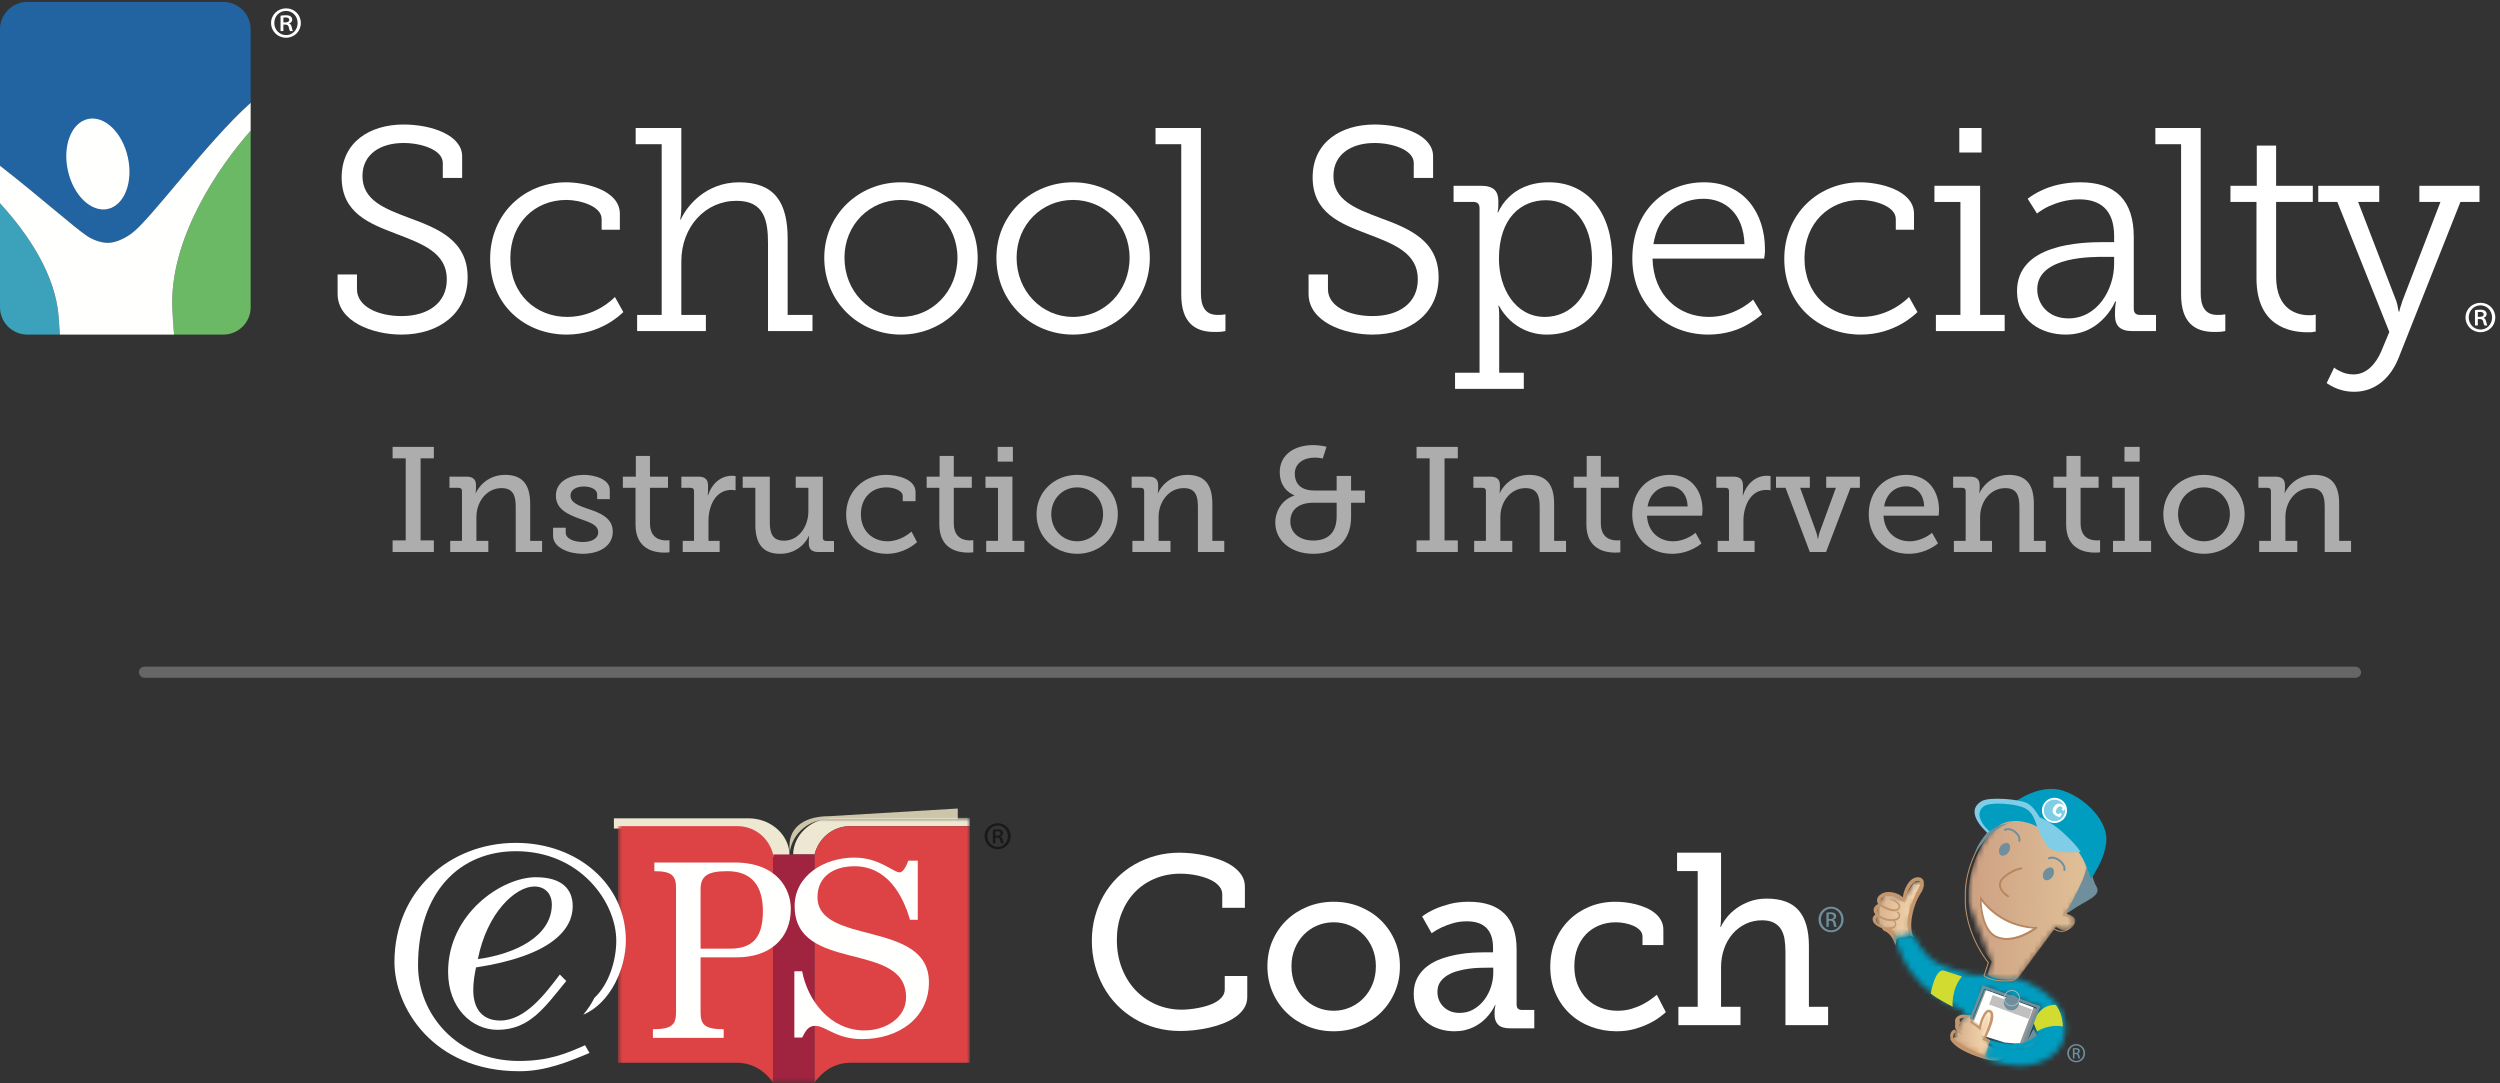 <?xml version="1.0" encoding="UTF-8"?>
<svg width="450px" height="195px" viewBox="0 0 450 195" version="1.1" xmlns="http://www.w3.org/2000/svg" xmlns:xlink="http://www.w3.org/1999/xlink">
    <rect x="0" y="0" width="450" height="195" fill="#333333" stroke="none"/>
    <!-- Generator: Sketch 53.1 (72631) - https://sketchapp.com -->
    <title>ssi_eps_coach_logo_stacked_inverted</title>
    <desc>Created with Sketch.</desc>
    <defs>
        <polygon id="path-1" points="0.714 0.791 64.063 0.791 64.063 48.53 0.714 48.53"></polygon>
        <polygon id="path-3" points="0.714 0.791 64.063 0.791 64.063 48.53 0.714 48.53"></polygon>
        <polygon id="path-5" points="0.714 0.791 64.063 0.791 64.063 48.53 0.714 48.53"></polygon>
        <polygon id="path-7" points="0.714 0.791 64.063 0.791 64.063 48.53 0.714 48.53"></polygon>
        <path d="M0.596,6.48 L0.471,6.677 L0.596,6.48 L0.711,6.28 C0.711,6.28 0.623,6.17 0.532,6.052 C0.456,5.954 0.636,5.855 0.71,5.786 C0.711,5.804 0.719,5.811 0.733,5.765 C0.728,5.768 0.719,5.777 0.71,5.786 C0.71,5.778 0.71,5.768 0.711,5.761 C0.715,5.742 0.722,5.721 0.73,5.721 C0.733,5.721 0.737,5.724 0.741,5.732 C0.78,5.554 0.696,5.456 0.696,5.456 L1.23,4.803 L1.342,4.329 L1.067,4.115 L1.75,3.826 L1.898,3.242 L2.35,2.998 L3.194,3.085 L4.035,3.159 L4.061,3.114 L4.43,3.284 L4.802,3.45 L5.225,3.781 L5.65,4.106 L5.841,3.673 L6.04,3.243 L6.385,2.661 L6.737,2.078 L7.097,1.551 L7.464,1.025 C7.464,1.025 7.804,0.753 8.109,0.705 C8.146,0.698 8.186,0.697 8.227,0.697 C8.354,0.697 8.476,0.725 8.576,0.753 C8.685,0.786 8.771,0.815 8.814,0.808 C8.909,0.789 9.058,0.935 9.182,1.086 C9.302,1.23 9.408,1.385 9.408,1.385 L9.249,1.859 L9.105,2.335 C9.105,2.335 8.874,2.705 8.636,3.09 C8.399,3.468 8.16,3.866 8.124,3.899 C8.095,3.941 7.914,4.323 7.74,4.691 C7.566,5.068 7.4,5.43 7.4,5.43 L7.089,6.628 L6.784,7.833 L6.872,8.985 L6.958,10.141 C6.958,10.141 6.973,10.612 6.105,10.879 C5.235,11.144 4.279,10.563 4.279,10.563 C4.279,10.563 4.036,9.985 3.788,9.675 C3.539,9.368 3.347,9.258 3.347,9.258 C3.347,9.258 3.158,9.35 2.933,9.343 C2.708,9.332 2.471,9.319 2.414,9.303 C2.359,9.29 2.165,9.215 1.961,9.139 C1.764,9.066 1.552,8.983 1.468,8.949 C1.39,8.921 1.225,8.749 1.09,8.583 C0.948,8.415 0.834,8.258 0.834,8.258 L0.574,8.134 L0.532,7.783 L0.566,7.454 L1.007,6.769 L0.596,6.48 Z" id="path-9"></path>
        <linearGradient x1="0.442%" y1="49.434%" x2="98.205%" y2="52.428%" id="linearGradient-11">
            <stop stop-color="#D6B18E" offset="0%"></stop>
            <stop stop-color="#FADDB3" offset="100%"></stop>
        </linearGradient>
        <path d="M1.364,3.347 C1.364,3.347 2.274,6.386 5.202,9.399 C6.557,10.788 8.209,11.88 9.895,12.808 C10.522,13.159 11.162,13.482 11.808,13.787 C12.04,13.893 12.731,14.207 12.946,14.335 C13.147,14.448 13.003,14.731 12.858,15.019 C12.745,15.243 12.634,15.47 12.685,15.617 C12.76,15.852 12.946,15.667 13.137,15.48 C13.279,15.343 13.423,15.206 13.531,15.237 C13.716,15.3 13.923,15.456 14.097,15.546 C14.215,15.604 14.591,15.904 14.708,15.953 L16.92,10.154 L26.84,13.655 L25.761,16.818 L25.611,17.546 L26.096,18.758 L25.354,19.556 L23.463,20.252 L20.788,20.174 L17.714,19.663 L16.713,22.809 C16.713,22.809 20.039,24.209 22.829,24.25 C26.534,24.308 30.457,22.553 31.142,18.765 C32.484,11.345 22.496,8.488 22.496,8.488 L19.19,8.408 L17.267,7.814 C17.267,7.814 15.992,8.09 14.499,7.875 C11.735,7.21 9.673,6.386 8.777,6.001 C5.537,4.624 3.754,0.294 3.754,0.294 C3.754,0.294 3.173,0.682 2.095,0.819 C1.02,0.958 0.331,0.662 0.331,0.662 L1.364,3.347" id="path-12"></path>
        <path d="M2.525,6.501 C1.331,5.691 0.611,5.288 0.611,5.288 L0.853,4.166 C0.899,3.922 1.33,3.411 1.376,3.172 C1.404,3.037 1.441,2.902 1.464,2.767 C1.477,2.676 1.45,2.708 1.419,2.74 C1.389,2.772 1.358,2.803 1.376,2.711 C1.421,2.474 2.545,1.349 2.713,1.193 C2.804,1.106 2.689,1.125 2.597,1.144 C2.525,1.161 2.465,1.178 2.556,1.131 C2.688,1.064 2.791,0.997 2.932,0.966 C3.091,0.937 3.263,0.921 3.421,0.909 C3.542,0.904 3.676,0.921 3.781,0.958 C3.855,0.981 4.069,1.055 4.11,1.123 C4.179,1.243 4.102,1.431 4.072,1.555 C4.013,1.806 4.075,1.804 4.265,1.927 C4.508,2.082 4.705,2.279 4.946,2.439 C5.074,2.533 5.207,2.659 5.364,2.696 C5.576,2.746 5.647,2.585 5.743,2.414 C5.937,2.029 6.006,1.594 6.225,1.227 C6.435,0.885 6.525,0.44 6.841,0.162 C6.923,0.088 7.036,0.062 7.154,0.062 C7.267,0.062 7.38,0.087 7.474,0.121 C7.896,0.278 7.792,0.702 7.714,1.07 C7.606,1.567 7.503,2.039 7.326,2.522 C7.246,2.729 7.186,2.925 7.086,3.12 C7.02,3.26 6.247,4.977 6.312,5.009 L7.234,5.442 L6.277,8.295" id="path-14"></path>
        <linearGradient x1="8.492%" y1="48.696%" x2="98.125%" y2="51.441%" id="linearGradient-16">
            <stop stop-color="#D6B18E" offset="0%"></stop>
            <stop stop-color="#FADDB3" offset="100%"></stop>
        </linearGradient>
        <path d="M0.679,18.716 L0.679,16.305 C0.707,15.904 0.751,15.499 0.808,15.086 C1.978,6.886 8.172,2.289 8.172,2.289 L9.681,1.201 L12.708,0.772 C12.708,0.772 18.608,2.889 21.281,4.726 C23.956,6.566 22.261,11.45 22.261,11.45 L23.362,13.443 L19.212,19.54 L18.315,20.754 C18.315,20.754 20.496,21.074 19.717,22.599 C18.933,24.129 17.33,23.58 17.33,23.58 L16.388,23.107 L9.517,32.407 C9.517,32.407 8.366,32.772 6.349,32.495 C4.707,32.27 4.052,31.678 4.052,31.678 L4.829,29.3" id="path-17"></path>
        <linearGradient x1="-0.05%" y1="48.984%" x2="99.461%" y2="51.476%" id="linearGradient-19">
            <stop stop-color="#CDA183" offset="0%"></stop>
            <stop stop-color="#E2C399" offset="100%"></stop>
        </linearGradient>
        <path d="M4.258,31.648 C4.429,31.775 5.104,32.221 6.464,32.409 C6.96,32.477 7.449,32.511 7.911,32.511 C8.86,32.511 9.442,32.366 9.569,32.332 L16.467,22.995 L17.473,23.501 C17.48,23.501 19.004,24.003 19.743,22.561 C19.927,22.203 19.951,21.889 19.816,21.625 C19.499,21.008 18.418,20.842 18.406,20.84 L18.263,20.82 L19.248,19.488 L23.365,13.438 L22.27,11.458 L22.283,11.421 C22.301,11.371 23.926,6.58 21.337,4.799 C18.782,3.041 13.184,1 12.803,0.862 L9.819,1.284 L8.327,2.359 C8.265,2.404 2.149,7.03 0.999,15.1 C0.944,15.493 0.9,15.9 0.872,16.31 L0.872,18.716 C1.303,24.892 4.962,29.199 4.998,29.243 L5.032,29.28 L4.258,31.648 Z M4.099,31.743 L4.057,31.705 L4.836,29.318 C4.469,28.874 1.111,24.654 0.697,18.723 L0.697,16.305 C0.726,15.883 0.77,15.472 0.827,15.075 C1.987,6.932 8.163,2.265 8.224,2.218 L9.773,1.113 L12.822,0.683 L12.842,0.69 C12.902,0.713 18.784,2.831 21.435,4.654 C24.008,6.424 22.61,10.978 22.46,11.44 L23.569,13.448 L23.538,13.491 L19.389,19.59 L18.572,20.694 C18.896,20.764 19.685,20.984 19.971,21.545 C20.132,21.861 20.109,22.229 19.898,22.64 C19.088,24.222 17.436,23.672 17.406,23.662 L16.521,23.217 L9.675,32.482 L9.647,32.49 C9.622,32.498 9.015,32.685 7.911,32.685 C7.44,32.685 6.945,32.652 6.442,32.582 C4.792,32.356 4.128,31.769 4.099,31.743 Z" id="path-20"></path>
    </defs>
    <g id="Page-1" stroke="none" stroke-width="1" fill="none" fill-rule="evenodd">
        <g id="ssi_eps_coach_logo_stacked_inverted">
            <g id="ssi" transform="translate(0, 0)" fill-rule="nonzero">
                <polyline id="Fill-1" fill-opacity="0.6" fill="#FFFFFF" points="70.668 97.271 73.028 97.271 73.028 82.5 70.668 82.5 70.668 80.438 78.093 80.438 78.093 82.5 75.708 82.5 75.708 97.271 78.093 97.271 78.093 99.362 70.668 99.362 70.668 97.271"></polyline>
                <path d="M81.037,97.352 L83.155,97.352 L83.155,88.399 C83.155,87.995 82.94,87.809 82.565,87.809 L80.903,87.809 L80.903,85.797 L83.959,85.797 C85.138,85.797 85.675,86.306 85.675,87.3 L85.675,87.995 C85.675,88.426 85.593,88.774 85.593,88.774 L85.647,88.774 C85.916,88.05 87.497,85.477 90.928,85.477 C94.038,85.477 95.432,87.219 95.432,90.676 L95.432,97.352 L97.576,97.352 L97.576,99.362 L92.831,99.362 L92.831,91.266 C92.831,89.362 92.456,87.862 90.285,87.862 C87.55,87.862 85.755,90.356 85.755,93.063 L85.755,97.352 L87.899,97.352 L87.899,99.362 L81.037,99.362 L81.037,97.352" id="Fill-2" fill-opacity="0.6" fill="#FFFFFF"></path>
                <path d="M99.552,94.992 L101.831,94.992 L101.831,95.878 C101.831,97.03 103.439,97.565 104.939,97.565 C106.467,97.565 107.674,96.948 107.674,95.823 C107.674,94.456 106.173,94.026 104.296,93.357 C102.286,92.607 100.061,91.694 100.061,89.228 C100.061,86.547 102.715,85.477 105.074,85.477 C106.977,85.477 109.765,86.227 109.765,88.21 L109.765,89.845 L107.486,89.845 L107.486,88.961 C107.486,88.129 106.415,87.568 105.1,87.568 C103.814,87.568 102.688,88.103 102.688,89.202 C102.688,90.49 104.189,91.025 105.824,91.589 C107.915,92.284 110.301,93.168 110.301,95.689 C110.301,98.263 107.941,99.684 104.859,99.684 C102.393,99.684 99.552,98.585 99.552,96.44 L99.552,94.992" id="Fill-3" fill-opacity="0.6" fill="#FFFFFF"></path>
                <path d="M114.395,87.809 L112.117,87.809 L112.117,85.797 L114.449,85.797 L114.449,82.072 L116.995,82.072 L116.995,85.797 L120.238,85.797 L120.238,87.809 L116.995,87.809 L116.995,94.162 C116.995,96.922 118.872,97.271 119.891,97.271 C120.266,97.271 120.507,97.245 120.507,97.245 L120.507,99.414 C120.507,99.414 120.132,99.469 119.568,99.469 C117.853,99.469 114.395,98.934 114.395,94.404 L114.395,87.809" id="Fill-4" fill-opacity="0.6" fill="#FFFFFF"></path>
                <path d="M122.888,97.352 L124.925,97.352 L124.925,88.399 C124.925,87.995 124.711,87.809 124.335,87.809 L122.647,87.809 L122.647,85.797 L125.703,85.797 C126.882,85.797 127.445,86.28 127.445,87.379 L127.445,88.237 C127.445,88.774 127.391,89.176 127.391,89.176 L127.445,89.176 C128.061,87.193 129.643,85.637 131.734,85.637 C132.083,85.637 132.404,85.69 132.404,85.69 L132.404,88.263 C132.404,88.263 132.083,88.184 131.654,88.184 C128.759,88.184 127.526,91.106 127.526,93.759 L127.526,97.352 L129.535,97.352 L129.535,99.362 L122.888,99.362 L122.888,97.352" id="Fill-5" fill-opacity="0.6" fill="#FFFFFF"></path>
                <path d="M135.964,87.809 L133.686,87.809 L133.686,85.797 L138.564,85.797 L138.564,93.947 C138.564,95.823 138.939,97.324 141.111,97.324 C143.818,97.324 145.507,94.724 145.507,92.043 L145.507,87.809 L143.228,87.809 L143.228,85.797 L148.107,85.797 L148.107,96.788 C148.107,97.163 148.322,97.379 148.697,97.379 L150.118,97.379 L150.118,99.362 L147.303,99.362 C146.124,99.362 145.587,98.826 145.587,97.861 L145.587,97.271 C145.587,96.815 145.641,96.466 145.641,96.466 L145.587,96.466 C145.32,97.19 143.792,99.684 140.414,99.684 C137.492,99.684 135.964,98.074 135.964,94.483 L135.964,87.809" id="Fill-6" fill-opacity="0.6" fill="#FFFFFF"></path>
                <path d="M159.491,85.477 C161.502,85.477 164.798,86.227 164.798,88.559 L164.798,90.22 L162.493,90.22 L162.493,89.283 C162.493,88.237 160.778,87.728 159.571,87.728 C156.836,87.728 154.961,89.658 154.961,92.552 C154.961,95.637 157.132,97.431 159.732,97.431 C162.037,97.431 163.592,96.064 164.075,95.689 L165.067,97.594 C164.45,98.155 162.493,99.684 159.625,99.684 C155.711,99.684 152.307,96.977 152.307,92.607 C152.307,88.452 155.443,85.477 159.491,85.477" id="Fill-7" fill-opacity="0.6" fill="#FFFFFF"></path>
                <path d="M169.08,87.809 L166.801,87.809 L166.801,85.797 L169.133,85.797 L169.133,82.072 L171.681,82.072 L171.681,85.797 L174.923,85.797 L174.923,87.809 L171.681,87.809 L171.681,94.162 C171.681,96.922 173.556,97.271 174.575,97.271 C174.95,97.271 175.192,97.245 175.192,97.245 L175.192,99.414 C175.192,99.414 174.817,99.469 174.254,99.469 C172.538,99.469 169.08,98.934 169.08,94.404 L169.08,87.809" id="Fill-8" fill-opacity="0.6" fill="#FFFFFF"></path>
                <path d="M179.583,83.09 L182.317,83.09 L182.317,80.438 L179.583,80.438 L179.583,83.09 Z M177.519,97.352 L179.637,97.352 L179.637,87.809 L177.385,87.809 L177.385,85.797 L182.237,85.797 L182.237,97.352 L184.381,97.352 L184.381,99.362 L177.519,99.362 L177.519,97.352 Z" id="Fill-9" fill-opacity="0.6" fill="#FFFFFF"></path>
                <path d="M193.893,97.431 C196.439,97.431 198.557,95.395 198.557,92.552 C198.557,89.737 196.439,87.728 193.893,87.728 C191.32,87.728 189.229,89.737 189.229,92.552 C189.229,95.395 191.32,97.431 193.893,97.431 Z M193.893,85.477 C197.941,85.477 201.211,88.452 201.211,92.552 C201.211,96.681 197.941,99.684 193.893,99.684 C189.846,99.684 186.576,96.681 186.576,92.552 C186.576,88.452 189.846,85.477 193.893,85.477 Z" id="Fill-10" fill-opacity="0.6" fill="#FFFFFF"></path>
                <path d="M203.83,97.352 L205.948,97.352 L205.948,88.399 C205.948,87.995 205.733,87.809 205.358,87.809 L203.696,87.809 L203.696,85.797 L206.752,85.797 C207.931,85.797 208.467,86.306 208.467,87.3 L208.467,87.995 C208.467,88.426 208.386,88.774 208.386,88.774 L208.44,88.774 C208.709,88.05 210.289,85.477 213.72,85.477 C216.83,85.477 218.224,87.219 218.224,90.676 L218.224,97.352 L220.369,97.352 L220.369,99.362 L215.624,99.362 L215.624,91.266 C215.624,89.362 215.248,87.862 213.078,87.862 C210.343,87.862 208.547,90.356 208.547,93.063 L208.547,97.352 L210.692,97.352 L210.692,99.362 L203.83,99.362 L203.83,97.352" id="Fill-11" fill-opacity="0.6" fill="#FFFFFF"></path>
                <path d="M236.414,97.297 C238.932,97.297 240.595,95.957 240.595,92.956 L240.595,90.49 L236.44,90.49 C233.733,90.49 232.258,91.775 232.258,93.866 C232.258,95.823 233.814,97.297 236.414,97.297 Z M232.982,89.202 L232.982,89.15 C232.982,89.15 230.354,88.292 230.354,84.994 C230.354,81.857 232.954,80.115 236.414,80.115 C237.539,80.115 238.772,80.409 238.772,80.409 L238.1,82.529 C238.1,82.529 237.324,82.366 236.681,82.366 C234.643,82.366 233.061,83.413 233.061,85.262 C233.061,86.495 233.625,88.292 236.574,88.292 L240.595,88.292 L240.595,85.663 L243.195,85.663 L243.195,88.292 L245.687,88.292 L245.687,90.49 L243.195,90.49 L243.195,93.063 C243.195,97.271 240.569,99.684 236.414,99.684 C232.285,99.684 229.551,97.245 229.551,94.081 C229.551,91.936 230.811,89.9 232.982,89.202 Z" id="Fill-12" fill-opacity="0.6" fill="#FFFFFF"></path>
                <polyline id="Fill-13" fill-opacity="0.6" fill="#FFFFFF" points="254.979 97.271 257.337 97.271 257.337 82.5 254.979 82.5 254.979 80.438 262.403 80.438 262.403 82.5 260.018 82.5 260.018 97.271 262.403 97.271 262.403 99.362 254.979 99.362 254.979 97.271"></polyline>
                <path d="M265.349,97.352 L267.466,97.352 L267.466,88.399 C267.466,87.995 267.251,87.809 266.876,87.809 L265.213,87.809 L265.213,85.797 L268.269,85.797 C269.449,85.797 269.984,86.306 269.984,87.3 L269.984,87.995 C269.984,88.426 269.906,88.774 269.906,88.774 L269.958,88.774 C270.226,88.05 271.807,85.477 275.239,85.477 C278.35,85.477 279.743,87.219 279.743,90.676 L279.743,97.352 L281.886,97.352 L281.886,99.362 L277.143,99.362 L277.143,91.266 C277.143,89.362 276.768,87.862 274.596,87.862 C271.862,87.862 270.066,90.356 270.066,93.063 L270.066,97.352 L272.211,97.352 L272.211,99.362 L265.349,99.362 L265.349,97.352" id="Fill-14" fill-opacity="0.6" fill="#FFFFFF"></path>
                <path d="M285.551,87.809 L283.272,87.809 L283.272,85.797 L285.604,85.797 L285.604,82.072 L288.151,82.072 L288.151,85.797 L291.393,85.797 L291.393,87.809 L288.151,87.809 L288.151,94.162 C288.151,96.922 290.026,97.271 291.044,97.271 C291.419,97.271 291.661,97.245 291.661,97.245 L291.661,99.414 C291.661,99.414 291.286,99.469 290.724,99.469 C289.009,99.469 285.551,98.934 285.551,94.404 L285.551,87.809" id="Fill-15" fill-opacity="0.6" fill="#FFFFFF"></path>
                <path d="M303.773,91.159 C303.694,88.774 302.246,87.541 300.53,87.541 C298.547,87.541 296.939,88.88 296.564,91.159 L303.773,91.159 Z M300.583,85.477 C304.444,85.477 306.453,88.318 306.453,91.83 C306.453,92.177 306.375,92.822 306.375,92.822 L296.456,92.822 C296.616,95.823 298.733,97.431 301.147,97.431 C303.505,97.431 305.194,95.904 305.194,95.904 L306.267,97.806 C306.267,97.806 304.229,99.684 300.987,99.684 C296.724,99.684 293.802,96.6 293.802,92.581 C293.802,88.263 296.724,85.477 300.583,85.477 Z" id="Fill-16" fill-opacity="0.6" fill="#FFFFFF"></path>
                <path d="M309.18,97.352 L311.218,97.352 L311.218,88.399 C311.218,87.995 311.003,87.809 310.628,87.809 L308.938,87.809 L308.938,85.797 L311.994,85.797 C313.175,85.797 313.736,86.28 313.736,87.379 L313.736,88.237 C313.736,88.774 313.684,89.176 313.684,89.176 L313.736,89.176 C314.353,87.193 315.935,85.637 318.025,85.637 C318.374,85.637 318.697,85.69 318.697,85.69 L318.697,88.263 C318.697,88.263 318.374,88.184 317.944,88.184 C315.05,88.184 313.818,91.106 313.818,93.759 L313.818,97.352 L315.827,97.352 L315.827,99.362 L309.18,99.362 L309.18,97.352" id="Fill-17" fill-opacity="0.6" fill="#FFFFFF"></path>
                <path d="M319.683,85.797 L325.769,85.797 L325.769,87.809 L324.025,87.809 L326.895,95.716 C327.11,96.306 327.189,96.977 327.189,96.977 L327.27,96.977 C327.27,96.977 327.351,96.306 327.564,95.716 L330.46,87.809 L328.718,87.809 L328.718,85.797 L334.775,85.797 L334.775,87.809 L333.086,87.809 L328.689,99.362 L325.769,99.362 L321.399,87.809 L319.683,87.809 L319.683,85.797" id="Fill-18" fill-opacity="0.6" fill="#FFFFFF"></path>
                <path d="M346.347,91.159 C346.268,88.774 344.82,87.541 343.104,87.541 C341.121,87.541 339.513,88.88 339.138,91.159 L346.347,91.159 Z M343.157,85.477 C347.018,85.477 349.027,88.318 349.027,91.83 C349.027,92.177 348.949,92.822 348.949,92.822 L339.03,92.822 C339.19,95.823 341.307,97.431 343.721,97.431 C346.079,97.431 347.768,95.904 347.768,95.904 L348.841,97.806 C348.841,97.806 346.803,99.684 343.561,99.684 C339.298,99.684 336.376,96.6 336.376,92.581 C336.376,88.263 339.298,85.477 343.157,85.477 Z" id="Fill-19" fill-opacity="0.6" fill="#FFFFFF"></path>
                <path d="M351.701,97.352 L353.818,97.352 L353.818,88.399 C353.818,87.995 353.603,87.809 353.228,87.809 L351.565,87.809 L351.565,85.797 L354.621,85.797 C355.801,85.797 356.337,86.306 356.337,87.3 L356.337,87.995 C356.337,88.426 356.258,88.774 356.258,88.774 L356.31,88.774 C356.578,88.05 358.16,85.477 361.591,85.477 C364.702,85.477 366.095,87.219 366.095,90.676 L366.095,97.352 L368.238,97.352 L368.238,99.362 L363.495,99.362 L363.495,91.266 C363.495,89.362 363.12,87.862 360.948,87.862 C358.215,87.862 356.418,90.356 356.418,93.063 L356.418,97.352 L358.563,97.352 L358.563,99.362 L351.701,99.362 L351.701,97.352" id="Fill-20" fill-opacity="0.6" fill="#FFFFFF"></path>
                <path d="M371.906,87.809 L369.626,87.809 L369.626,85.797 L371.958,85.797 L371.958,82.072 L374.505,82.072 L374.505,85.797 L377.748,85.797 L377.748,87.809 L374.505,87.809 L374.505,94.162 C374.505,96.922 376.381,97.271 377.399,97.271 C377.774,97.271 378.015,97.245 378.015,97.245 L378.015,99.414 C378.015,99.414 377.64,99.469 377.079,99.469 C375.363,99.469 371.906,98.934 371.906,94.404 L371.906,87.809" id="Fill-21" fill-opacity="0.6" fill="#FFFFFF"></path>
                <path d="M382.405,83.09 L385.141,83.09 L385.141,80.438 L382.405,80.438 L382.405,83.09 Z M380.34,97.352 L382.46,97.352 L382.46,87.809 L380.206,87.809 L380.206,85.797 L385.059,85.797 L385.059,97.352 L387.203,97.352 L387.203,99.362 L380.34,99.362 L380.34,97.352 Z" id="Fill-22" fill-opacity="0.6" fill="#FFFFFF"></path>
                <path d="M396.715,97.431 C399.262,97.431 401.381,95.395 401.381,92.552 C401.381,89.737 399.262,87.728 396.715,87.728 C394.141,87.728 392.051,89.737 392.051,92.552 C392.051,95.395 394.141,97.431 396.715,97.431 Z M396.715,85.477 C400.765,85.477 404.033,88.452 404.033,92.552 C404.033,96.681 400.765,99.684 396.715,99.684 C392.667,99.684 389.398,96.681 389.398,92.552 C389.398,88.452 392.667,85.477 396.715,85.477 Z" id="Fill-23" fill-opacity="0.6" fill="#FFFFFF"></path>
                <path d="M406.652,97.352 L408.772,97.352 L408.772,88.399 C408.772,87.995 408.556,87.809 408.181,87.809 L406.518,87.809 L406.518,85.797 L409.574,85.797 C410.755,85.797 411.29,86.306 411.29,87.3 L411.29,87.995 C411.29,88.426 411.211,88.774 411.211,88.774 L411.264,88.774 C411.531,88.05 413.113,85.477 416.544,85.477 C419.655,85.477 421.048,87.219 421.048,90.676 L421.048,97.352 L423.191,97.352 L423.191,99.362 L418.448,99.362 L418.448,91.266 C418.448,89.362 418.073,87.862 415.901,87.862 C413.168,87.862 411.371,90.356 411.371,93.063 L411.371,97.352 L413.514,97.352 L413.514,99.362 L406.652,99.362 L406.652,97.352" id="Fill-24" fill-opacity="0.6" fill="#FFFFFF"></path>
                <path d="M31.025,55.71 C31.106,57.389 31.207,58.841 31.335,60.227 L40.189,60.227 C42.912,60.227 45.119,58.025 45.119,55.304 L45.119,23.523 C39.373,30.004 30.406,42.999 31.025,55.71" id="Fill-25" fill="#6BB865"></path>
                <path d="M0,36.584 L0,55.304 C0,58.027 2.207,60.226 4.932,60.226 L10.779,60.226 C10.723,59.223 10.651,58.159 10.56,57.009 C9.978,49.545 5.286,42.364 0,36.584" id="Fill-26" fill="#3CA1BA"></path>
                <path d="M19.811,43.693 C21.816,43.489 23.699,42.007 23.699,42.007 C27.066,39.574 37.368,25.401 45.119,18.51 L45.119,5.281 C45.119,2.558 42.912,0.348 40.189,0.348 L4.933,0.348 C2.207,0.348 0,2.558 0,5.281 L0,29.837 C6.965,35.249 13.507,41.073 15.781,42.55 C15.781,42.55 17.803,43.895 19.811,43.693" id="Fill-27" fill="#2264A1"></path>
                <path d="M23.699,42.006 C23.699,42.006 21.816,43.49 19.811,43.692 C17.803,43.893 15.781,42.552 15.781,42.552 C13.507,41.072 6.965,35.248 0,29.836 L0,36.585 C5.287,42.365 9.978,49.546 10.561,57.007 C10.652,58.16 10.723,59.224 10.779,60.227 L31.335,60.227 C31.207,58.843 31.106,57.388 31.025,55.71 C30.406,42.999 39.374,30.003 45.119,23.522 L45.119,18.509 C37.368,25.402 27.066,39.575 23.699,42.006" id="Fill-28" fill="#FFFFFE"></path>
                <path d="M19.401,37.614 C22.382,36.953 24.002,32.792 23.016,28.327 C22.028,23.849 18.816,20.76 15.833,21.421 C12.852,22.077 11.234,26.233 12.22,30.703 C13.205,35.176 16.422,38.268 19.401,37.614" id="Fill-29" fill="#FFFFFE"></path>
                <path d="M64.254,49.408 L64.254,52.06 C64.254,55.176 68.051,56.894 72.266,56.894 C77.048,56.894 80.427,54.552 80.427,50.285 C80.427,45.454 76.006,43.893 71.273,42.072 C66.49,40.249 61.497,38.324 61.497,31.932 C61.497,25.535 66.643,22.414 72.627,22.414 C77.83,22.414 83.185,24.392 83.185,28.133 L83.185,32.033 L79.702,32.033 L79.702,29.332 C79.702,26.99 75.903,25.739 72.627,25.739 C68.466,25.739 65.242,27.771 65.242,31.672 C65.242,36.041 69.199,37.548 73.617,39.211 C78.869,41.133 84.173,43.269 84.173,49.927 C84.173,56.37 79.076,60.226 72.266,60.226 C67.061,60.226 60.769,57.882 60.769,52.893 L60.769,49.408 L64.254,49.408" id="Fill-30" fill="#FFFFFF"></path>
                <path d="M101.897,32.814 C105.227,32.814 111.575,34.168 111.575,38.489 L111.575,41.347 L108.294,41.347 L108.294,39.418 C108.294,37.078 104.345,35.989 101.951,35.989 C96.281,35.989 91.858,40.147 91.858,46.491 C91.858,52.991 96.49,57.046 102.103,57.046 C107.151,57.046 110.329,53.824 110.688,53.46 L112.197,56.169 C111.676,56.685 108.036,60.226 102.003,60.226 C94.514,60.226 88.223,54.918 88.223,46.596 C88.223,38.489 94.357,32.814 101.897,32.814" id="Fill-31" fill="#FFFFFF"></path>
                <path d="M114.682,56.684 L119.103,56.684 L119.103,25.952 L114.422,25.952 L114.422,23.039 L122.637,23.039 L122.637,37.389 C122.637,37.962 122.588,38.537 122.534,38.898 L122.431,39.525 L122.534,39.525 C123.628,37.075 127.058,32.816 133.04,32.816 C139.487,32.816 141.777,36.51 141.777,42.956 L141.777,56.684 L146.247,56.684 L146.247,59.594 L138.243,59.594 L138.243,43.892 C138.243,39.731 137.616,36.146 132.571,36.146 C126.958,36.146 122.637,40.823 122.637,47.065 L122.637,56.684 L127.058,56.684 L127.058,59.594 L114.682,59.594 L114.682,56.684" id="Fill-32" fill="#FFFFFF"></path>
                <path d="M162.148,32.814 C169.791,32.814 175.982,38.69 175.982,46.387 C175.982,54.293 169.791,60.226 162.148,60.226 C154.556,60.226 148.368,54.293 148.368,46.387 C148.368,38.69 154.556,32.814 162.148,32.814 M162.148,57.046 C167.769,57.046 172.342,52.475 172.342,46.387 C172.342,40.408 167.769,35.989 162.148,35.989 C156.582,35.989 152.005,40.408 152.005,46.387 C152.005,52.475 156.582,57.046 162.148,57.046" id="Fill-33" fill="#FFFFFF"></path>
                <path d="M193.131,32.814 C200.779,32.814 206.967,38.69 206.967,46.387 C206.967,54.293 200.779,60.226 193.131,60.226 C185.542,60.226 179.354,54.293 179.354,46.387 C179.354,38.69 185.542,32.814 193.131,32.814 M193.131,57.046 C198.749,57.046 203.325,52.475 203.325,46.387 C203.325,40.408 198.749,35.989 193.131,35.989 C187.565,35.989 182.988,40.408 182.988,46.387 C182.988,52.475 187.565,57.046 193.131,57.046" id="Fill-34" fill="#FFFFFF"></path>
                <path d="M212.625,25.952 L207.995,25.952 L207.995,23.04 L216.164,23.04 L216.164,52.787 C216.164,54.917 216.786,56.684 219.128,56.684 C219.698,56.684 220.059,56.684 220.216,56.633 C220.371,56.584 220.477,56.584 220.58,56.584 L220.58,59.594 L219.961,59.697 C219.595,59.751 219.128,59.751 218.553,59.751 C215.07,59.751 212.625,58.038 212.625,53.042 L212.625,25.952" id="Fill-35" fill="#FFFFFF"></path>
                <path d="M239.033,49.408 L239.033,52.06 C239.033,55.176 242.832,56.894 247.042,56.894 C251.827,56.894 255.209,54.552 255.209,50.285 C255.209,45.454 250.785,43.893 246.047,42.072 C241.267,40.249 236.276,38.324 236.276,31.932 C236.276,25.535 241.427,22.414 247.404,22.414 C252.601,22.414 257.956,24.392 257.956,28.133 L257.956,32.033 L254.474,32.033 L254.474,29.332 C254.474,26.99 250.677,25.739 247.404,25.739 C243.245,25.739 240.018,27.771 240.018,31.672 C240.018,36.041 243.973,37.548 248.396,39.211 C253.641,41.133 258.949,43.269 258.949,49.927 C258.949,56.37 253.852,60.226 247.042,60.226 C241.842,60.226 235.543,57.882 235.543,52.893 L235.543,49.408 L239.033,49.408" id="Fill-36" fill="#FFFFFF"></path>
                <path d="M266.319,67.088 L266.319,37.494 C266.319,36.717 265.963,36.348 265.176,36.348 L261.645,36.348 L261.645,33.441 L266.582,33.441 C268.821,33.441 269.701,34.37 269.701,36.196 L269.701,36.407 C269.701,36.975 269.701,37.339 269.654,37.702 L269.548,38.226 L269.654,38.226 C270.121,37.236 270.743,36.299 271.578,35.513 C272.982,34.112 275.27,32.814 278.804,32.814 C285.879,32.814 290.195,38.435 290.195,46.547 C290.195,54.866 285.255,60.226 278.442,60.226 C275.321,60.226 273.188,58.926 271.787,57.619 C271.003,56.842 270.327,56.009 269.809,55.024 L269.701,55.024 L269.809,55.645 C269.855,56.061 269.855,56.631 269.855,57.309 L269.855,67.088 L274.284,67.088 L274.284,70 L261.908,70 L261.908,67.088 L266.319,67.088 Z M278.076,57.046 C282.706,57.046 286.555,53.203 286.555,46.547 C286.555,40.148 283.07,36.041 278.233,36.041 C273.864,36.041 269.809,39.157 269.809,46.597 C269.809,51.848 272.721,57.046 278.076,57.046 Z" id="Fill-37" fill="#FFFFFF"></path>
                <path d="M306.72,32.814 C313.943,32.814 317.693,38.378 317.693,44.883 C317.693,45.242 317.693,45.557 317.639,45.923 L317.538,46.55 L297.455,46.55 C297.615,53.249 302.193,57.046 307.602,57.046 C310.048,57.046 311.972,56.269 313.378,55.49 C314.203,55.023 314.933,54.502 315.562,53.93 L317.17,56.584 C316.393,57.257 315.562,57.832 314.572,58.403 C312.903,59.391 310.463,60.226 307.497,60.226 C299.75,60.226 293.818,54.606 293.818,46.55 C293.818,37.963 299.64,32.814 306.72,32.814 M314.002,43.942 C313.837,38.378 310.463,35.778 306.619,35.778 C302.242,35.778 298.45,38.641 297.615,43.942 L314.002,43.942" id="Fill-38" fill="#FFFFFF"></path>
                <path d="M334.843,32.814 C338.173,32.814 344.521,34.168 344.521,38.489 L344.521,41.347 L341.243,41.347 L341.243,39.418 C341.243,37.078 337.291,35.989 334.895,35.989 C329.232,35.989 324.806,40.147 324.806,46.491 C324.806,52.991 329.434,57.046 335.059,57.046 C340.1,57.046 343.273,53.824 343.631,53.46 L345.143,56.169 C344.622,56.685 340.982,60.226 334.954,60.226 C327.46,60.226 321.169,54.918 321.169,46.596 C321.169,38.489 327.303,32.814 334.843,32.814" id="Fill-39" fill="#FFFFFF"></path>
                <path d="M348.461,56.684 L352.877,56.684 L352.877,36.352 L348.196,36.352 L348.196,33.442 L356.419,33.442 L356.419,56.684 L360.84,56.684 L360.84,59.594 L348.461,59.594 L348.461,56.684 Z M352.676,27.453 L356.679,27.453 L356.679,23.039 L352.676,23.039 L352.676,27.453 Z" id="Fill-40" fill="#FFFFFF"></path>
                <path d="M378.821,43.58 L380.544,43.58 L380.544,42.486 C380.544,37.601 377.885,35.883 374.247,35.883 C372.014,35.883 370.19,36.509 368.784,37.131 C368.008,37.493 367.283,37.962 366.653,38.434 L364.982,35.775 C365.724,35.209 366.548,34.683 367.489,34.271 C369.096,33.494 371.492,32.813 374.454,32.813 C380.856,32.813 384.078,36.146 384.078,42.644 L384.078,55.541 C384.078,56.323 384.441,56.686 385.223,56.686 L388.081,56.686 L388.081,59.594 L383.812,59.594 C381.581,59.594 380.699,58.608 380.699,56.738 L380.699,56.269 C380.699,55.644 380.745,55.126 380.799,54.76 C380.856,54.551 380.856,54.398 380.856,54.239 L380.745,54.239 C380.281,55.332 379.602,56.323 378.772,57.205 C377.366,58.714 375.186,60.225 371.807,60.225 C367.489,60.225 363.063,57.778 363.063,52.42 C363.063,43.941 374.405,43.58 378.821,43.58 M372.321,57.311 C377.577,57.311 380.544,52.059 380.544,47.478 L380.544,46.232 L379.037,46.232 C376.902,46.232 366.705,46.023 366.705,52.059 C366.705,54.76 368.683,57.311 372.321,57.311" id="Fill-41" fill="#FFFFFF"></path>
                <path d="M392.597,25.952 L387.964,25.952 L387.964,23.04 L396.128,23.04 L396.128,52.787 C396.128,54.917 396.763,56.684 399.097,56.684 C399.667,56.684 400.036,56.684 400.191,56.633 C400.338,56.584 400.454,56.584 400.555,56.584 L400.555,59.594 L399.925,59.697 C399.562,59.751 399.097,59.751 398.525,59.751 C395.045,59.751 392.597,58.038 392.597,53.042 L392.597,25.952" id="Fill-42" fill="#FFFFFF"></path>
                <path d="M406.167,36.349 L401.483,36.349 L401.483,33.439 L406.219,33.439 L406.219,26.206 L409.699,26.206 L409.699,33.439 L416.305,33.439 L416.305,36.349 L409.699,36.349 L409.699,49.77 C409.699,55.855 413.596,56.74 415.634,56.74 C416.106,56.74 416.356,56.74 416.511,56.683 C416.668,56.632 416.779,56.632 416.828,56.632 L416.828,59.699 C416.668,59.699 416.563,59.699 416.405,59.75 C416.255,59.809 415.892,59.809 415.322,59.809 C412.306,59.809 406.167,58.816 406.167,50.082 L406.167,36.349" id="Fill-43" fill="#FFFFFF"></path>
                <path d="M420.154,66.155 C420.41,66.413 420.773,66.622 421.142,66.777 C421.766,67.138 422.646,67.396 423.634,67.396 C425.971,67.396 427.642,65.526 428.625,63.24 L430.08,59.753 L420.719,36.349 L417.288,36.349 L417.288,33.439 L428.262,33.439 L428.262,36.349 L424.465,36.349 L431.334,54.191 C431.486,54.656 431.592,55.071 431.641,55.489 L431.742,56.062 L431.899,56.062 C431.899,55.904 431.953,55.7 432.009,55.489 C432.164,55.125 432.265,54.656 432.422,54.191 L439.282,36.349 L435.485,36.349 L435.485,33.439 L446.305,33.439 L446.305,36.349 L442.877,36.349 L431.742,64.442 C430.238,68.18 427.431,70.52 423.74,70.52 C422.28,70.52 421.036,70.154 420.154,69.736 C419.631,69.478 419.166,69.222 418.795,68.959 L420.154,66.155" id="Fill-44" fill="#FFFFFF"></path>
                <path d="M446.01,57.032 L446.356,57.032 C446.72,57.032 447.069,56.916 447.069,56.602 C447.069,56.339 446.885,56.14 446.406,56.14 C446.209,56.14 446.091,56.157 446.01,56.172 L446.01,57.032 Z M446.01,58.588 L445.496,58.588 L445.496,55.825 C445.779,55.776 446.076,55.742 446.455,55.742 C446.919,55.742 447.15,55.825 447.317,55.958 C447.482,56.074 447.598,56.287 447.598,56.553 C447.598,56.882 447.349,57.098 447.069,57.197 L447.069,57.231 C447.298,57.329 447.433,57.546 447.514,57.909 C447.598,58.322 447.664,58.487 447.73,58.588 L447.199,58.588 C447.116,58.487 447.052,58.239 446.968,57.875 C446.902,57.56 446.72,57.43 446.339,57.43 L446.01,57.43 L446.01,58.588 Z M444.373,57.133 C444.373,58.354 445.283,59.315 446.506,59.315 C447.679,59.332 448.573,58.354 448.573,57.148 C448.573,55.941 447.679,54.965 446.472,54.965 C445.283,54.965 444.373,55.941 444.373,57.133 Z M449.151,57.133 C449.151,58.637 447.993,59.794 446.489,59.794 C444.983,59.794 443.793,58.637 443.793,57.133 C443.793,55.661 444.983,54.501 446.506,54.501 C447.993,54.501 449.151,55.661 449.151,57.133 Z" id="Fill-45" fill="#FFFFFF"></path>
                <path d="M51.01,4.032 L51.356,4.032 C51.72,4.032 52.069,3.916 52.069,3.602 C52.069,3.339 51.885,3.14 51.406,3.14 C51.209,3.14 51.091,3.157 51.01,3.172 L51.01,4.032 Z M51.01,5.588 L50.496,5.588 L50.496,2.825 C50.779,2.776 51.076,2.742 51.455,2.742 C51.919,2.742 52.15,2.825 52.317,2.958 C52.482,3.074 52.598,3.287 52.598,3.553 C52.598,3.882 52.349,4.098 52.069,4.197 L52.069,4.231 C52.298,4.329 52.433,4.546 52.514,4.909 C52.598,5.322 52.664,5.487 52.73,5.588 L52.199,5.588 C52.116,5.487 52.052,5.239 51.968,4.875 C51.902,4.56 51.72,4.43 51.339,4.43 L51.01,4.43 L51.01,5.588 Z M49.373,4.133 C49.373,5.354 50.283,6.315 51.506,6.315 C52.679,6.332 53.573,5.354 53.573,4.148 C53.573,2.941 52.679,1.965 51.472,1.965 C50.283,1.965 49.373,2.941 49.373,4.133 Z M54.151,4.133 C54.151,5.637 52.993,6.794 51.489,6.794 C49.983,6.794 48.793,5.637 48.793,4.133 C48.793,2.661 49.983,1.501 51.506,1.501 C52.993,1.501 54.151,2.661 54.151,4.133 Z" id="Fill-46" fill="#FFFFFF"></path>
            </g>
            <g id="epscoach" transform="translate(71, 142)">
                <g id="Group">
                    <path d="M108.165,8.419 L108.469,8.419 C108.788,8.419 109.095,8.317 109.095,8.039 C109.095,7.807 108.933,7.631 108.513,7.631 C108.34,7.631 108.236,7.646 108.165,7.659 L108.165,8.419 Z M108.165,9.794 L107.714,9.794 L107.714,7.353 C107.962,7.31 108.223,7.28 108.556,7.28 C108.963,7.28 109.166,7.353 109.312,7.47 C109.457,7.573 109.559,7.761 109.559,7.996 C109.559,8.287 109.34,8.477 109.095,8.565 L109.095,8.595 C109.296,8.681 109.414,8.873 109.485,9.194 C109.559,9.559 109.617,9.704 109.675,9.794 L109.209,9.794 C109.136,9.704 109.08,9.485 109.006,9.164 C108.948,8.885 108.788,8.771 108.454,8.771 L108.165,8.771 L108.165,9.794 Z M106.728,8.508 C106.728,9.587 107.527,10.436 108.6,10.436 C109.63,10.451 110.415,9.587 110.415,8.522 C110.415,7.455 109.63,6.593 108.57,6.593 C107.527,6.593 106.728,7.455 106.728,8.508 Z M110.922,8.508 C110.922,9.837 109.906,10.859 108.585,10.859 C107.263,10.859 106.219,9.837 106.219,8.508 C106.219,7.208 107.263,6.183 108.6,6.183 C109.906,6.183 110.922,7.208 110.922,8.508 Z" id="Fill-47" fill="#1A1919" fill-rule="nonzero"></path>
                    <path d="M258.606,21.2 C259.854,21.2 260.85,22.222 260.85,23.5 C260.85,24.8 259.854,25.809 258.597,25.809 C257.342,25.809 256.33,24.8 256.33,23.5 C256.33,22.222 257.342,21.2 258.597,21.2 L258.606,21.2 Z M258.597,21.557 C257.589,21.557 256.764,22.43 256.764,23.5 C256.764,24.596 257.589,25.457 258.606,25.457 C259.619,25.464 260.433,24.596 260.433,23.509 C260.433,22.43 259.619,21.557 258.606,21.557 L258.597,21.557 Z M258.165,24.839 L257.76,24.839 L257.76,22.274 C257.973,22.243 258.177,22.21 258.484,22.21 C258.868,22.21 259.124,22.297 259.276,22.406 C259.431,22.519 259.509,22.694 259.509,22.938 C259.509,23.279 259.284,23.479 259.013,23.561 L259.013,23.587 C259.234,23.622 259.386,23.831 259.44,24.208 C259.497,24.606 259.561,24.76 259.601,24.839 L259.175,24.839 C259.115,24.76 259.047,24.523 259.002,24.19 C258.939,23.859 258.779,23.736 258.45,23.736 L258.165,23.736 L258.165,24.839 Z M258.165,23.421 L258.465,23.421 C258.8,23.421 259.083,23.297 259.083,22.98 C259.083,22.756 258.921,22.528 258.465,22.528 C258.328,22.528 258.239,22.538 258.165,22.552 L258.165,23.421 Z" id="Fill-48" fill="#6F8F9D" fill-rule="nonzero"></path>
                    <path d="M125.531,27.346 C125.531,25.832 125.717,24.39 126.089,23.013 C126.46,21.637 126.977,20.366 127.645,19.189 C128.314,18.019 129.123,16.956 130.079,16 C131.03,15.05 132.093,14.243 133.267,13.577 C134.44,12.908 135.705,12.396 137.056,12.029 C138.408,11.667 139.829,11.483 141.322,11.483 C141.935,11.483 142.652,11.525 143.48,11.6 C144.301,11.681 145.148,11.821 146.017,12.011 C146.884,12.201 147.742,12.455 148.585,12.762 C149.436,13.072 150.19,13.451 150.863,13.911 C151.528,14.37 152.067,14.901 152.471,15.51 C152.876,16.115 153.081,16.826 153.081,17.622 L153.081,21.403 L149.005,21.403 L149.005,18.998 C149.005,18.542 148.883,18.134 148.64,17.775 C148.4,17.417 148.079,17.099 147.682,16.819 C147.285,16.541 146.824,16.304 146.304,16.111 C145.784,15.914 145.249,15.752 144.695,15.626 C144.138,15.495 143.584,15.405 143.031,15.349 C142.474,15.29 141.96,15.263 141.493,15.263 C139.843,15.263 138.316,15.552 136.915,16.134 C135.515,16.714 134.307,17.524 133.289,18.58 C132.271,19.633 131.476,20.886 130.9,22.348 C130.321,23.807 130.035,25.418 130.035,27.175 C130.035,29.01 130.331,30.697 130.919,32.233 C131.513,33.773 132.327,35.097 133.374,36.21 C134.419,37.313 135.655,38.185 137.086,38.805 C138.516,39.426 140.074,39.74 141.749,39.74 C142.121,39.74 142.566,39.715 143.083,39.665 C143.602,39.613 144.145,39.535 144.717,39.426 C145.282,39.321 145.855,39.178 146.423,38.996 C146.991,38.82 147.5,38.592 147.946,38.32 C148.395,38.046 148.756,37.728 149.035,37.355 C149.313,36.982 149.454,36.562 149.454,36.087 L149.454,33.683 L153.508,33.683 L153.508,37.463 C153.508,38.219 153.311,38.902 152.921,39.504 C152.527,40.102 152.007,40.631 151.349,41.079 C150.699,41.535 149.948,41.915 149.113,42.241 C148.269,42.563 147.407,42.82 146.52,43.015 C145.631,43.206 144.747,43.348 143.874,43.445 C142.998,43.535 142.206,43.58 141.493,43.58 C139.943,43.58 138.472,43.393 137.086,43.015 C135.7,42.634 134.414,42.095 133.237,41.393 C132.055,40.689 130.989,39.852 130.035,38.873 C129.083,37.89 128.274,36.794 127.612,35.594 C126.951,34.389 126.438,33.093 126.077,31.698 C125.713,30.304 125.531,28.853 125.531,27.346" id="Fill-49" fill="#FFFFFF" fill-rule="nonzero"></path>
                    <path d="M161.466,31.929 C161.466,33.091 161.662,34.163 162.064,35.143 C162.458,36.123 162.999,36.968 163.683,37.673 C164.367,38.381 165.17,38.938 166.095,39.334 C167.02,39.741 168.008,39.936 169.06,39.936 C170.097,39.936 171.081,39.741 172.006,39.334 C172.927,38.938 173.737,38.381 174.425,37.673 C175.116,36.968 175.662,36.123 176.06,35.143 C176.457,34.163 176.658,33.091 176.658,31.929 C176.658,30.773 176.457,29.706 176.06,28.744 C175.662,27.778 175.116,26.944 174.425,26.241 C173.737,25.539 172.927,24.993 172.006,24.601 C171.081,24.204 170.097,24.011 169.06,24.011 C168.008,24.011 167.02,24.204 166.095,24.601 C165.17,24.993 164.367,25.539 163.683,26.241 C162.999,26.944 162.458,27.778 162.064,28.744 C161.662,29.706 161.466,30.773 161.466,31.929 Z M157.134,31.929 C157.134,30.243 157.445,28.687 158.07,27.274 C158.697,25.853 159.548,24.631 160.622,23.599 C161.696,22.57 162.959,21.767 164.408,21.182 C165.861,20.604 167.41,20.317 169.06,20.317 C170.709,20.317 172.262,20.604 173.712,21.182 C175.164,21.767 176.428,22.57 177.498,23.599 C178.57,24.631 179.423,25.853 180.05,27.274 C180.674,28.687 180.986,30.243 180.986,31.929 C180.986,33.621 180.674,35.176 180.05,36.612 C179.423,38.045 178.57,39.275 177.498,40.318 C176.428,41.353 175.164,42.164 173.712,42.752 C172.262,43.338 170.709,43.63 169.06,43.63 C167.41,43.63 165.861,43.338 164.408,42.752 C162.959,42.164 161.696,41.353 160.622,40.318 C159.548,39.275 158.697,38.045 158.07,36.612 C157.445,35.176 157.134,33.621 157.134,31.929 Z" id="Fill-50" fill="#FFFFFF" fill-rule="nonzero"></path>
                    <path d="M187.738,36.55 C187.738,37.046 187.827,37.521 188.001,37.977 C188.179,38.426 188.443,38.825 188.782,39.18 C189.123,39.529 189.54,39.806 190.03,40.014 C190.52,40.221 191.089,40.324 191.727,40.324 C192.668,40.324 193.507,40.108 194.255,39.671 C195.001,39.233 195.64,38.669 196.168,37.977 C196.692,37.278 197.093,36.507 197.371,35.659 C197.647,34.802 197.788,33.954 197.788,33.113 L197.788,32.186 L196.7,32.186 C196.356,32.186 195.905,32.197 195.332,32.209 C194.767,32.223 194.146,32.272 193.489,32.357 C192.823,32.444 192.155,32.575 191.471,32.758 C190.787,32.933 190.168,33.188 189.614,33.509 C189.061,33.831 188.608,34.239 188.257,34.732 C187.912,35.229 187.738,35.832 187.738,36.55 Z M183.469,36.89 C183.469,35.73 183.707,34.74 184.175,33.917 C184.642,33.091 185.253,32.402 185.999,31.853 C186.746,31.304 187.593,30.87 188.537,30.545 C189.484,30.223 190.431,29.977 191.386,29.805 C192.337,29.632 193.251,29.524 194.128,29.484 C195.001,29.438 195.748,29.419 196.356,29.419 L197.747,29.419 L197.747,28.582 C197.747,27.707 197.627,26.97 197.39,26.358 C197.156,25.752 196.833,25.262 196.409,24.888 C195.99,24.518 195.491,24.245 194.915,24.085 C194.34,23.915 193.712,23.838 193.028,23.838 C192.147,23.838 191.327,23.946 190.562,24.171 C189.803,24.391 189.131,24.641 188.548,24.907 C187.864,25.225 187.246,25.584 186.694,25.983 L184.984,22.96 C185.638,22.469 186.393,22.032 187.246,21.643 C187.972,21.315 188.852,21.011 189.882,20.734 C190.911,20.457 192.077,20.317 193.37,20.317 C196.217,20.317 198.363,21.034 199.812,22.473 C201.265,23.913 201.989,26.051 201.989,28.884 L201.989,38.822 C201.989,39.469 202.309,39.791 202.952,39.791 L205.17,39.791 L205.17,43.096 L200.775,43.096 C199.779,43.096 199.07,42.87 198.65,42.426 C198.233,41.989 198.022,41.398 198.022,40.67 L198.022,40.367 C198.022,40.153 198.029,39.959 198.044,39.78 C198.055,39.601 198.077,39.447 198.108,39.316 C198.137,39.158 198.162,39.024 198.193,38.909 L198.108,38.909 C197.695,39.794 197.149,40.583 196.465,41.271 C196.178,41.57 195.847,41.862 195.469,42.139 C195.094,42.419 194.674,42.669 194.214,42.894 C193.753,43.114 193.233,43.293 192.668,43.427 C192.096,43.562 191.479,43.63 190.81,43.63 C189.885,43.63 188.986,43.5 188.108,43.227 C187.236,42.954 186.452,42.539 185.764,41.978 C185.074,41.424 184.52,40.721 184.1,39.876 C183.68,39.032 183.469,38.037 183.469,36.89 Z" id="Fill-51" fill="#FFFFFF" fill-rule="nonzero"></path>
                    <path d="M208.048,32.015 C208.048,30.312 208.35,28.747 208.957,27.311 C209.561,25.883 210.39,24.649 211.44,23.61 C212.496,22.574 213.734,21.767 215.152,21.182 C216.576,20.604 218.114,20.317 219.764,20.317 C220.306,20.317 220.894,20.35 221.536,20.42 C222.175,20.491 222.814,20.615 223.453,20.775 C224.096,20.94 224.713,21.153 225.31,21.411 C225.909,21.67 226.432,21.984 226.889,22.358 C227.347,22.724 227.71,23.165 227.989,23.665 C228.268,24.167 228.405,24.734 228.405,25.382 L228.405,28.11 L224.649,28.11 L224.649,26.563 C224.649,26.137 224.489,25.755 224.181,25.437 C223.865,25.116 223.475,24.847 223.003,24.641 C222.534,24.432 222.023,24.276 221.457,24.171 C220.897,24.066 220.372,24.011 219.89,24.011 C218.78,24.011 217.765,24.2 216.839,24.578 C215.915,24.959 215.123,25.494 214.462,26.186 C213.8,26.884 213.288,27.718 212.924,28.687 C212.562,29.662 212.381,30.744 212.381,31.929 C212.381,33.192 212.585,34.321 212.998,35.315 C213.41,36.309 213.972,37.147 214.673,37.835 C215.379,38.523 216.204,39.043 217.147,39.402 C218.096,39.761 219.094,39.936 220.146,39.936 C221.086,39.936 221.945,39.817 222.728,39.573 C223.509,39.33 224.201,39.046 224.798,38.724 C225.396,38.406 225.901,38.09 226.314,37.771 C226.726,37.457 227.031,37.219 227.232,37.061 L228.851,40.193 C228.594,40.426 228.212,40.736 227.699,41.117 C227.187,41.506 226.552,41.888 225.79,42.254 C225.027,42.628 224.162,42.954 223.189,43.227 C222.212,43.5 221.141,43.63 219.976,43.63 C218.385,43.63 216.864,43.361 215.421,42.827 C213.975,42.291 212.711,41.525 211.623,40.519 C210.535,39.518 209.664,38.295 209.023,36.86 C208.372,35.42 208.048,33.804 208.048,32.015" id="Fill-52" fill="#FFFFFF" fill-rule="nonzero"></path>
                    <path d="M231.111,39.224 L234.588,39.224 L234.588,14.788 L230.872,14.788 L230.872,11.483 L238.789,11.483 L238.789,23.013 C238.789,23.286 238.782,23.532 238.767,23.754 C238.757,23.977 238.741,24.164 238.727,24.321 C238.697,24.508 238.675,24.684 238.664,24.855 L238.749,24.855 C238.991,24.313 239.348,23.738 239.826,23.14 C240.303,22.537 240.889,21.988 241.584,21.487 C242.282,20.986 243.085,20.572 243.987,20.242 C244.89,19.914 245.897,19.75 247.005,19.75 C249.624,19.75 251.544,20.455 252.766,21.877 C253.99,23.29 254.603,25.421 254.603,28.268 L254.603,39.224 L258.057,39.224 L258.057,42.529 L250.38,42.529 L250.38,29.26 C250.38,28.475 250.322,27.742 250.219,27.057 C250.111,26.382 249.906,25.791 249.598,25.285 C249.293,24.785 248.866,24.392 248.317,24.096 C247.771,23.806 247.057,23.652 246.176,23.652 C245.091,23.652 244.099,23.877 243.196,24.311 C242.294,24.752 241.517,25.346 240.86,26.104 C240.21,26.86 239.696,27.757 239.336,28.785 C238.972,29.818 238.789,30.927 238.789,32.116 L238.789,39.224 L242.29,39.224 L242.29,42.529 L231.111,42.529 L231.111,39.224" id="Fill-53" fill="#FFFFFF" fill-rule="nonzero"></path>
                    <path d="M78.202,4.915 C74.282,4.915 71.105,6.557 71.105,10.286 L71.105,10.791 C71.134,10.965 71.16,11.14 71.174,11.318 C71.637,8.014 74.603,5.462 78.202,5.462 L101.399,5.462 L101.399,3.533 L78.202,4.915" id="Fill-54" fill="#CCC5AA" fill-rule="nonzero"></path>
                    <path d="M67.488,12.393 L67.488,12.232 L71.043,12.232 C71.049,11.983 71.072,11.739 71.108,11.497 C71.091,11.319 71.065,11.144 71.034,10.97 C70.463,7.757 67.414,5.3 63.728,5.3 L39.503,5.3 L39.503,7.142 L61.062,7.142 C64.199,7.142 66.819,9.388 67.488,12.393" id="Fill-55" fill="#EEE8D2" fill-rule="nonzero"></path>
                    <g id="Group-61" transform="translate(39.503, 4.417)">
                        <g id="Fill-56-Clipped">
                            <mask id="mask-2" fill="white">
                                <use xlink:href="#path-1"></use>
                            </mask>
                            <g id="path-1"></g>
                            <path d="M32.318,6.648 C32.283,6.889 32.261,7.134 32.254,7.383 L36.08,7.383 L36.08,7.536 C36.752,4.534 39.369,2.292 42.504,2.292 L64.063,2.292 L64.063,0.791 L39.699,0.791 C35.919,0.791 32.803,3.343 32.318,6.648" id="Fill-56" fill="#EEE8D2" fill-rule="nonzero" mask="url(#mask-2)"></path>
                        </g>
                        <g id="Fill-58-Clipped">
                            <mask id="mask-4" fill="white">
                                <use xlink:href="#path-3"></use>
                            </mask>
                            <g id="path-1"></g>
                            <path d="M28.698,7.544 C28.03,4.539 25.41,2.292 22.273,2.292 L0.714,2.292 L0.714,44.881 L22.273,44.881 C26.666,44.957 28.698,48.583 28.698,48.583 L28.698,7.544" id="Fill-58" fill="#DD4345" fill-rule="nonzero" mask="url(#mask-4)"></path>
                        </g>
                        <g id="Fill-59-Clipped">
                            <mask id="mask-6" fill="white">
                                <use xlink:href="#path-5"></use>
                            </mask>
                            <g id="path-1"></g>
                            <path d="M36.08,7.536 L36.08,48.583 C36.08,48.583 38.118,44.917 42.504,44.881 L64.063,44.881 L64.063,2.293 L42.504,2.293 C39.369,2.293 36.752,4.534 36.08,7.536" id="Fill-59" fill="#DD4345" fill-rule="nonzero" mask="url(#mask-6)"></path>
                        </g>
                        <g id="Fill-60-Clipped">
                            <mask id="mask-8" fill="white">
                                <use xlink:href="#path-7"></use>
                            </mask>
                            <g id="path-1"></g>
                            <polygon id="Fill-60" fill="#A0233F" fill-rule="nonzero" mask="url(#mask-8)" points="28.698 48.583 36.08 48.583 36.08 7.382 28.698 7.382"></polygon>
                        </g>
                    </g>
                    <path d="M60.345,28.76 C64.33,28.76 66.323,26.923 66.323,22.014 C66.323,17.471 64.33,14.81 59.912,14.81 C56.273,14.81 55.104,15.728 55.104,18.114 L55.104,28.76 L60.345,28.76 Z M46.526,43.259 C49.948,43.259 50.684,42.434 50.684,40.231 L50.684,17.838 C50.684,15.636 49.948,14.81 46.785,14.81 L46.785,13.25 L61.211,13.25 C68.879,13.25 71.348,18.022 71.348,21.601 C71.348,26.923 67.58,30.32 61.645,30.32 L55.104,30.32 L55.104,40.231 C55.104,42.434 55.839,43.259 59.262,43.259 L59.262,44.819 L46.526,44.819 L46.526,43.259 Z" id="Fill-62" fill="#FFFFFE" fill-rule="nonzero"></path>
                    <path d="M71.983,32.832 L73.388,32.832 C74.34,37.97 78.353,43.478 84.621,43.478 C88.383,43.478 92.094,41.229 92.094,37.512 C92.094,27.187 72.033,33.291 72.033,21.084 C72.033,15.578 77.4,12.367 82.766,12.367 C87.329,12.367 89.737,15.027 90.94,15.027 C91.692,15.027 92.345,13.375 92.495,12.917 L94.2,12.917 L94.2,23.562 L92.796,23.562 C91.492,19.02 88.634,13.926 82.816,13.926 C79.004,13.926 76.146,15.808 76.146,19.479 C76.146,28.243 96.206,23.517 96.206,34.804 C96.206,41.183 90.84,45.038 84.169,45.038 C79.455,45.038 77.65,42.652 75.744,42.652 C74.44,42.652 73.989,43.615 73.388,44.762 L71.983,44.762 L71.983,32.832" id="Fill-63" fill="#FFFFFE" fill-rule="nonzero"></path>
                    <path d="M41.653,27.267 C41.653,17.221 32.989,9.717 21.859,9.717 C9.983,9.717 0,18.319 0,31.192 C0,39.159 6.77,50.822 22.489,50.822 C27.195,50.822 31.268,49.147 35.112,47.53 L34.309,46.144 C30.924,47.645 27.769,48.974 22.432,48.974 C11.016,48.974 4.246,40.314 4.246,31.77 C4.246,18.549 11.761,11.217 21.859,11.217 C33.448,11.217 39.93,20.396 39.93,27.325 C39.93,30.911 38.591,35.203 35.992,37.615 C35.444,38.708 34.771,39.724 33.986,40.643 C38.936,38.556 41.653,32.251 41.653,27.267" id="Fill-64" fill="#FFFFFF" fill-rule="nonzero"></path>
                    <path d="M25.183,17.569 C21.812,17.569 16.673,22.239 15.016,30.634 C21.647,29.744 28.332,26.576 28.332,20.794 C28.332,19.014 27.227,17.569 25.183,17.569 M25.459,15.9 C30.045,15.9 32.089,17.958 32.089,21.127 C32.089,25.186 28.443,30.023 14.685,32.136 C14.408,33.47 14.187,34.804 14.187,36.195 C14.187,39.753 15.956,41.699 19.05,41.699 C23.524,41.699 27.172,36.861 29.768,33.415 L30.929,34.582 C27.117,39.197 24.409,43.367 18.552,43.367 C13.966,43.367 9.656,39.474 9.656,32.914 C9.656,22.517 19.27,15.9 25.459,15.9" id="Fill-65" fill="#FFFFFF" fill-rule="nonzero"></path>
                    <path d="M270.379,27.075 L270.18,28.147 C270.18,28.147 269.632,26.213 268.365,25.656 C266.957,25.037 268.374,23.85 268.374,23.85 L271.518,25.121 L271.465,26.655 L270.379,27.075" id="Fill-66" fill="#C4966C" fill-rule="nonzero"></path>
                    <g id="Group-69" transform="translate(265.986, 15.9)">
                        <g id="Fill-67-Clipped">
                            <mask id="mask-10" fill="white">
                                <use xlink:href="#path-9"></use>
                            </mask>
                            <g id="path-3"></g>
                            <path d="M0.596,6.48 L1.007,6.769 L0.566,7.454 L0.532,7.783 L0.574,8.134 L0.834,8.258 C0.834,8.258 0.948,8.415 1.09,8.583 C1.225,8.749 1.39,8.921 1.468,8.949 C1.552,8.983 1.764,9.066 1.961,9.139 C2.165,9.215 2.359,9.29 2.414,9.303 C2.471,9.319 2.708,9.332 2.933,9.343 C3.158,9.35 3.347,9.258 3.347,9.258 C3.347,9.258 3.539,9.368 3.788,9.675 C4.036,9.985 4.279,10.563 4.279,10.563 C4.279,10.563 5.235,11.144 6.105,10.879 C6.973,10.612 6.958,10.141 6.958,10.141 L6.872,8.985 L6.784,7.833 L7.089,6.628 L7.4,5.43 C7.4,5.43 7.566,5.068 7.74,4.691 C7.914,4.323 8.095,3.941 8.124,3.899 C8.16,3.866 8.399,3.468 8.636,3.09 C8.874,2.705 9.105,2.335 9.105,2.335 L9.249,1.859 L9.408,1.385 C9.408,1.385 9.302,1.23 9.182,1.086 C9.058,0.935 8.909,0.789 8.814,0.808 C8.771,0.815 8.685,0.786 8.576,0.753 C8.476,0.725 8.354,0.697 8.227,0.697 C8.186,0.697 8.146,0.698 8.109,0.705 C7.804,0.753 7.464,1.025 7.464,1.025 L7.097,1.551 L6.737,2.078 L6.385,2.661 L6.04,3.243 L5.841,3.673 L5.65,4.106 L5.225,3.781 L4.802,3.45 L4.43,3.284 L4.061,3.114 L4.035,3.159 L3.194,3.085 L2.35,2.998 L1.898,3.242 L1.75,3.826 L1.067,4.115 L1.342,4.329 L1.23,4.803 L0.696,5.456 C0.696,5.456 0.78,5.554 0.741,5.732 C0.737,5.724 0.733,5.721 0.73,5.721 C0.722,5.721 0.715,5.742 0.711,5.761 C0.71,5.768 0.71,5.778 0.71,5.786 C0.719,5.777 0.728,5.768 0.733,5.765 C0.719,5.811 0.711,5.804 0.71,5.786 C0.636,5.855 0.456,5.954 0.532,6.052 C0.623,6.17 0.711,6.28 0.711,6.28 L0.596,6.48 L0.471,6.677 L0.596,6.48 Z" id="Fill-67" fill="url(#linearGradient-11)" fill-rule="nonzero" mask="url(#mask-10)"></path>
                        </g>
                    </g>
                    <g id="Group-73" transform="translate(265.986, 20.317)" fill="#C4966C" fill-rule="nonzero">
                        <path d="M0.284,1.688 C0.468,2.644 1.939,3.322 2.848,3.442 C3.712,3.563 4.618,3.502 4.968,2.858 C5.12,2.555 5.097,2.124 4.651,1.735 L4.373,1.84 C4.539,2.024 4.962,2.298 4.726,2.699 C4.5,3.107 3.647,3.184 2.909,3.088 C2.161,2.987 0.941,2.39 0.915,1.573 C0.914,1.479 0.974,1.126 1.507,0.824 L1.153,0.351 C0.297,0.771 0.215,1.319 0.284,1.688" id="Fill-70"></path>
                        <path d="M0.102,3.332 C0.263,4.184 1.577,4.789 2.386,4.895 C3.156,5.001 3.965,4.951 4.276,4.375 C4.413,4.104 4.392,3.718 3.992,3.372 L3.746,3.464 C3.893,3.632 4.271,3.874 4.061,4.233 C3.859,4.594 3.097,4.664 2.44,4.577 C1.773,4.488 0.686,3.959 0.662,3.228 C0.662,3.145 0.717,2.831 1.191,2.562 L0.805,2.135 C0.108,2.528 0.041,2.999 0.102,3.332" id="Fill-72"></path>
                    </g>
                    <path d="M274.154,15.901 C272.608,15.965 271.659,18.149 271.508,19.519 C270.777,18.817 269.597,18.482 268.598,18.576 C267.923,18.655 267.133,19.078 266.916,19.739 C266.833,19.997 266.775,20.505 267.339,21.023 C267.944,21.536 269.58,22.329 270.463,21.95 C270.813,21.797 271.07,21.556 271.048,21.081 C271.023,20.602 270.016,19.683 269.083,19.864 L269.067,19.89 C269.711,19.917 271.72,21.219 270.248,21.655 C269.7,21.826 268.223,21.239 267.68,20.772 C267.343,20.467 267.509,20.013 267.538,19.941 C267.645,19.595 268.152,19.277 268.668,19.219 C269.725,19.118 271.443,19.646 271.804,20.602 C271.835,19.562 272.945,16.603 274.18,16.548 C274.48,16.531 274.557,16.65 274.59,16.692 C274.875,17.097 274.174,18.065 273.401,19.871 L273.325,20.052 C272.615,21.92 271.846,24.113 272.809,26.39 L273.412,26.679 C272.552,24.642 273.267,22.041 273.924,20.309 C273.924,20.304 274.002,20.126 274.002,20.126 C274.645,18.616 275.683,17.122 275.122,16.323 C274.982,16.123 274.696,15.879 274.154,15.901" id="Fill-74" fill="#C4966C" fill-rule="nonzero"></path>
                    <path d="M280.031,44.992 C280.031,44.992 280.408,46.735 285.509,48.395 C289.645,49.744 289.911,47.901 289.911,47.901 L283.409,44.167 L280.031,44.992" id="Fill-75" fill="#C4966C" fill-rule="nonzero"></path>
                    <g id="Group-78" transform="translate(269.497, 25.617)">
                        <g id="Fill-76-Clipped">
                            <mask id="mask-13" fill="white">
                                <use xlink:href="#path-12"></use>
                            </mask>
                            <g id="path-6"></g>
                            <polyline id="Fill-76" fill="#009DC0" fill-rule="nonzero" mask="url(#mask-13)" points="0.371 -0.834 33.315 0.323 32.442 25.436 -0.5 24.278 0.371 -0.834"></polyline>
                        </g>
                    </g>
                    <path d="M294.955,41.969 C294.955,41.969 296.026,38.776 299.023,38.869 C299.023,38.869 299.525,39.416 299.875,40.384 C300.31,41.582 300.314,42.769 300.314,42.769 C300.314,42.769 298.118,42.196 295.695,43.642 L294.955,41.969" id="Fill-79" fill="#D2DB2F" fill-rule="nonzero"></path>
                    <path d="M279.152,32.786 C279.416,32.875 282.145,33.765 282.145,33.765 C280.156,36.176 280.481,39.223 280.481,39.223 C280.481,39.223 278.943,38.394 278.29,38.016 C277.291,37.441 276.52,36.833 276.52,36.833 C277.533,31.877 278.886,32.7 279.152,32.786" id="Fill-80" fill="#D2DB2F" fill-rule="nonzero"></path>
                    <polyline id="Fill-81" fill="#6F8F9D" fill-rule="nonzero" points="285.298 42.515 285.499 42.592 287.819 36.286 287.618 36.217 285.298 42.515"></polyline>
                    <polyline id="Fill-82" fill="#949594" fill-rule="nonzero" points="286.242 36.217 283.543 42.999 293.551 46.288 295.959 39.724 286.242 36.217"></polyline>
                    <path d="M293.199,46.585 C294.664,46.208 295.271,45.902 295.575,45.31 C296.062,44.36 294.998,43.283 294.998,43.283 L293.199,46.585" id="Fill-83" fill="#6F8F9D" fill-rule="nonzero"></path>
                    <polyline id="Fill-84" fill="#FFFFFE" fill-rule="nonzero" points="286.503 36.217 283.543 43.714 289.861 45.654 291.754 45.826 292.597 45.713 295.046 39.345 286.503 36.217"></polyline>
                    <g id="Group-87" transform="translate(280.031, 39.75)">
                        <g id="Fill-85-Clipped">
                            <mask id="mask-15" fill="white">
                                <use xlink:href="#path-14"></use>
                            </mask>
                            <g id="path-8"></g>
                            <path d="M2.525,6.501 C3.712,7.312 6.277,8.295 6.277,8.295 L7.234,5.442 L6.312,5.009 C6.247,4.977 7.02,3.26 7.086,3.12 C7.186,2.925 7.246,2.729 7.326,2.522 C7.503,2.039 7.606,1.567 7.714,1.07 C7.792,0.702 7.896,0.278 7.474,0.121 C7.38,0.087 7.267,0.062 7.154,0.062 C7.036,0.062 6.923,0.088 6.841,0.162 C6.525,0.44 6.435,0.885 6.225,1.227 C6.006,1.594 5.937,2.029 5.743,2.414 C5.647,2.585 5.576,2.746 5.364,2.696 C5.207,2.659 5.074,2.533 4.946,2.439 C4.705,2.279 4.508,2.082 4.265,1.927 C4.075,1.804 4.013,1.806 4.072,1.555 C4.102,1.431 4.179,1.243 4.11,1.123 C4.069,1.055 3.855,0.981 3.781,0.958 C3.676,0.921 3.542,0.904 3.421,0.909 C3.263,0.921 3.091,0.937 2.932,0.966 C2.791,0.997 2.688,1.064 2.556,1.131 C2.465,1.178 2.525,1.161 2.597,1.144 C2.689,1.125 2.804,1.106 2.713,1.193 C2.545,1.349 1.421,2.474 1.376,2.711 C1.358,2.803 1.389,2.772 1.419,2.74 C1.45,2.708 1.477,2.676 1.464,2.767 C1.441,2.902 1.404,3.037 1.376,3.172 C1.33,3.411 0.899,3.922 0.853,4.166 L0.611,5.288 C0.611,5.288 1.331,5.691 2.525,6.501" id="Fill-85" fill="url(#linearGradient-16)" fill-rule="nonzero" mask="url(#mask-15)"></path>
                        </g>
                    </g>
                    <path d="M280.963,41.464 C280.89,41.65 280.884,42.059 280.988,42.315 C281.208,42.846 281.887,43.334 282.268,43.484 L282.288,43.425 C281.954,43.29 281.266,42.35 281.575,41.687 C281.808,41.186 282.563,41.07 283.283,41.261 L283.427,40.901 C282.774,40.428 281.306,40.561 280.963,41.464" id="Fill-88" fill="#C4966C" fill-rule="nonzero"></path>
                    <path d="M280.963,42.282 C280.891,42.467 280.884,42.877 280.985,43.132 C281.207,43.661 281.885,44.153 282.27,44.302 L282.288,44.242 C281.955,44.107 281.193,43.206 281.502,42.545 C281.733,42.042 282.145,42.277 281.71,41.836 L281.83,41.517 C282.044,41.585 281.307,41.38 280.963,42.282" id="Fill-89" fill="#C4966C" fill-rule="nonzero"></path>
                    <path d="M280.081,44.109 C279.97,44.486 280.064,44.843 280.183,45.093 C280.44,45.605 281.635,46.546 282.028,46.671 L282.241,46.336 C281.86,46.076 280.217,45.114 280.646,44.268 C280.842,43.749 281.293,43.752 281.103,43.75 L280.895,43.283 C281.109,43.339 280.36,43.184 280.081,44.109" id="Fill-90" fill="#C4966C" fill-rule="nonzero"></path>
                    <path d="M286.703,39.807 C285.973,40.141 285.352,41.934 285.209,42.703 C284.816,42.438 283.675,41.645 283.675,41.645 L283.543,41.984 L285.524,43.437 L285.572,43.101 C285.726,42.099 286.377,40.435 286.882,40.2 C286.935,40.174 287.012,40.157 287.127,40.233 C287.772,40.644 286.678,43.446 285.947,44.962 L285.846,45.16 L286.048,45.249 C289.681,47.275 293.113,46.395 293.203,46.322 L293.438,45.671 C293.415,45.679 291.079,47.015 286.425,44.943 C286.734,44.286 287.74,42.264 287.796,41.112 C287.825,40.557 287.711,40.096 287.359,39.872 C287.084,39.698 286.851,39.743 286.703,39.807" id="Fill-91" fill="#C4966C" fill-rule="nonzero"></path>
                    <g id="Group-94" transform="translate(282.665, 1.767)">
                        <g id="Fill-92-Clipped">
                            <mask id="mask-18" fill="white">
                                <use xlink:href="#path-17"></use>
                            </mask>
                            <g id="path-11"></g>
                            <path d="M0.679,18.716 C1.119,25.003 4.829,29.3 4.829,29.3 L4.052,31.678 C4.052,31.678 4.707,32.27 6.349,32.495 C8.366,32.772 9.517,32.407 9.517,32.407 L16.388,23.107 L17.33,23.58 C17.33,23.58 18.933,24.129 19.717,22.599 C20.496,21.074 18.315,20.754 18.315,20.754 L19.212,19.54 L23.362,13.443 L22.261,11.45 C22.261,11.45 23.956,6.566 21.281,4.726 C18.608,2.889 12.708,0.772 12.708,0.772 L9.681,1.201 L8.172,2.289 C8.172,2.289 1.978,6.886 0.808,15.086 C0.751,15.499 0.707,15.904 0.679,16.305 L0.679,18.716" id="Fill-92" fill="url(#linearGradient-19)" fill-rule="nonzero" mask="url(#mask-18)"></path>
                        </g>
                    </g>
                    <path d="M286.226,33.615 C286.396,33.742 287.072,34.189 288.432,34.376 C288.928,34.444 289.417,34.478 289.879,34.478 C290.828,34.478 291.41,34.333 291.537,34.299 L298.434,24.962 L299.441,25.468 C299.447,25.468 300.972,25.97 301.71,24.528 C301.895,24.17 301.918,23.856 301.783,23.592 C301.467,22.976 300.386,22.809 300.373,22.808 L300.23,22.787 L301.215,21.455 L305.332,15.405 L304.238,13.425 L304.251,13.389 C304.268,13.338 305.893,8.547 303.305,6.766 C300.75,5.008 295.152,2.967 294.771,2.829 L291.786,3.252 L290.295,4.327 C290.233,4.372 284.117,8.997 282.967,17.067 C282.911,17.46 282.868,17.867 282.839,18.277 L282.839,20.683 C283.27,26.86 286.929,31.166 286.966,31.21 L287,31.247 L286.226,33.615 M286.066,33.711 L286.024,33.673 L286.804,31.285 C286.437,30.842 283.079,26.621 282.665,20.69 L282.665,18.272 C282.694,17.85 282.738,17.44 282.795,17.042 C283.955,8.899 290.131,4.232 290.192,4.185 L291.741,3.08 L294.79,2.65 L294.81,2.657 C294.869,2.68 300.752,4.798 303.403,6.621 C305.976,8.391 304.577,12.945 304.427,13.407 L305.537,15.415 L305.506,15.458 L301.357,21.557 L300.539,22.661 C300.863,22.731 301.652,22.952 301.939,23.513 C302.1,23.828 302.076,24.196 301.866,24.607 C301.056,26.189 299.403,25.639 299.374,25.629 L298.489,25.184 L291.642,34.449 L291.614,34.457 C291.59,34.465 290.982,34.652 289.879,34.652 C289.407,34.652 288.912,34.619 288.409,34.549 C286.76,34.323 286.095,33.736 286.066,33.711" id="Fill-95" fill="#C4966C" fill-rule="nonzero"></path>
                    <g id="Group-98" transform="translate(282.665, 1.767)">
                        <g id="Fill-96-Clipped">
                            <mask id="mask-21" fill="white">
                                <use xlink:href="#path-20"></use>
                            </mask>
                            <g id="path-14"></g>
                            <path d="M-0.235,32.648 L23.947,33.498 L25.078,0.897 L0.897,0.046 L-0.235,32.648 Z M24.114,33.679 L-0.414,32.817 L0.729,-0.135 L25.258,0.728 L24.114,33.679 Z" id="Fill-96" fill="#C4966C" fill-rule="nonzero" mask="url(#mask-21)"></path>
                        </g>
                    </g>
                    <path d="M289.133,11.926 C289.546,12.209 290.212,11.896 290.549,11.396 C290.884,10.892 290.939,10.097 290.527,9.818 C290.114,9.537 289.387,9.878 289.052,10.379 C288.714,10.879 288.719,11.646 289.133,11.926" id="Fill-99" fill="#6F8F9D" fill-rule="nonzero"></path>
                    <path d="M297.033,16.344 C297.446,16.626 298.114,16.313 298.45,15.813 C298.785,15.311 298.841,14.514 298.427,14.235 C298.014,13.953 297.289,14.294 296.951,14.797 C296.615,15.298 296.62,16.064 297.033,16.344" id="Fill-100" fill="#6F8F9D" fill-rule="nonzero"></path>
                    <path d="M290.456,19.515 C290.422,19.515 290.389,19.505 290.359,19.487 C289.037,18.598 288.547,17.61 288.943,16.623 C289.394,15.497 291.77,14.212 292.842,14.134 C292.938,14.128 293.022,14.199 293.029,14.296 C293.034,14.393 292.964,14.476 292.868,14.484 C291.903,14.553 289.654,15.782 289.266,16.755 C288.935,17.578 289.369,18.398 290.553,19.193 C290.631,19.246 290.654,19.357 290.602,19.436 C290.567,19.487 290.513,19.515 290.456,19.515" id="Fill-101" fill="#B7865E" fill-rule="nonzero"></path>
                    <path d="M285.298,19.433 C285.298,19.433 288.337,24.588 295.358,24.831 C295.358,24.831 291.364,27.958 288.101,26.429 C285.289,25.107 285.298,19.433 285.298,19.433" id="Fill-102" fill="#FFFFFE" fill-rule="nonzero"></path>
                    <path d="M285.669,20.196 C285.757,21.661 286.194,25.431 288.351,26.446 C288.923,26.714 289.562,26.85 290.248,26.85 C292.244,26.85 294.2,25.704 295.021,25.154 C289.616,24.777 286.63,21.471 285.669,20.196 Z M290.248,27.2 C289.511,27.2 288.822,27.053 288.204,26.763 C285.322,25.409 285.298,19.844 285.298,19.608 C285.298,19.531 285.352,19.46 285.426,19.44 C285.503,19.419 285.582,19.45 285.621,19.519 C285.651,19.571 288.7,24.593 295.54,24.832 C295.613,24.833 295.677,24.882 295.699,24.951 C295.721,25.022 295.698,25.099 295.639,25.144 C295.533,25.227 292.982,27.2 290.248,27.2 Z" id="Fill-103" fill="#B7865E" fill-rule="nonzero"></path>
                    <path d="M292.472,9.544 C292.455,9.544 292.44,9.542 292.424,9.536 C292.331,9.51 292.279,9.414 292.306,9.319 C292.432,8.889 292.12,8.271 291.565,7.848 C291.01,7.424 290.331,7.294 289.954,7.537 C289.874,7.586 289.767,7.565 289.715,7.482 C289.663,7.401 289.688,7.294 289.767,7.241 C290.271,6.918 291.097,7.052 291.776,7.568 C292.453,8.082 292.808,8.844 292.64,9.419 C292.617,9.496 292.548,9.544 292.472,9.544 Z M300.591,14.787 C300.576,14.787 300.561,14.785 300.546,14.783 C300.453,14.758 300.397,14.662 300.423,14.568 C300.538,14.13 300.185,13.481 299.589,13.028 C298.989,12.574 298.275,12.415 297.892,12.65 C297.811,12.699 297.703,12.672 297.653,12.59 C297.603,12.507 297.628,12.399 297.711,12.35 C298.221,12.039 299.08,12.203 299.797,12.75 C300.515,13.292 300.911,14.078 300.759,14.657 C300.74,14.735 300.667,14.787 300.591,14.787 Z" id="Fill-104" fill="#6F8F9D" fill-rule="nonzero"></path>
                    <path d="M306.342,17.542 C305.3,15.854 304.624,10.6 304.624,10.6 C304.624,10.6 305.523,12.947 303.439,17.312 C301.353,21.676 300.23,23.059 301.922,21.841 C304.354,20.095 307.419,19.283 306.342,17.542" id="Fill-105" fill="#6F8F9D" fill-rule="nonzero"></path>
                    <path d="M291.443,2.533 C291.443,2.533 296.054,-1.105 300.391,0.339 C304.396,1.668 308.437,5.791 308.137,9.423 C307.834,13.053 305.32,16.139 305.32,16.139 C305.32,16.139 304.432,11.963 301.052,8.945 C297.873,6.111 294.381,4.47 294.381,4.47 L291.443,2.533" id="Fill-106" fill="#009DC0" fill-rule="nonzero"></path>
                    <path d="M287.03,8.178 C287.03,8.178 282.197,4.28 285.686,2.208 C287.08,1.379 292.423,1.846 293.86,2.561 C295.146,3.204 296.13,5.116 296.13,5.116 C296.13,5.116 298.276,5.926 300.527,8.027 C303.088,10.42 303.48,11.346 303.48,11.346 C303.48,11.346 299.595,11.711 298.216,10.852 C296.836,9.995 296.005,7.494 295.461,6.122 C294.921,4.751 294.844,3.409 291.108,4.824 C289.162,5.56 287.03,8.178 287.03,8.178" id="Fill-107" fill="#80CDE8" fill-rule="nonzero"></path>
                    <path d="M286.006,3.193 C287.043,2.327 290.691,2.683 292.003,2.992 C293.316,3.301 294.003,3.59 294.676,4.511 C295.279,5.336 295.682,6.799 295.682,6.799 C295.682,6.799 292.903,5.149 289.965,6.04 C288.41,6.514 287.341,7.869 287.341,7.869 C287.341,7.869 283.839,5.003 286.006,3.193" id="Fill-108" fill="#009DC0" fill-rule="nonzero"></path>
                    <path d="M290.685,6.183 C290.685,6.183 288.347,6.705 285.974,9.642 C285.1,10.724 284.42,11.702 284.42,11.702 C284.42,11.702 284.967,9.687 286.644,8.053 C288.454,6.29 290.685,6.183 290.685,6.183" id="Fill-109" fill="#6F8F9D" fill-rule="nonzero"></path>
                    <path d="M285.794,35.551 L283.543,41.321 L283.915,41.555 C283.915,41.555 285.989,36.358 286.152,35.946 C286.557,36.105 295.235,39.247 295.654,39.402 C295.494,39.829 293.044,46.001 293.044,46.001 L293.748,45.603 L296.272,39.129 L285.884,35.333 L285.794,35.551" id="Fill-110" fill="#6F8F9D" fill-rule="nonzero"></path>
                    <polyline id="Fill-111" fill="#BFC0BF" fill-rule="nonzero" points="287.672 37.1 287.672 37.1 287.054 38.806 294.162 41.41 294.778 39.703 287.672 37.1"></polyline>
                    <path d="M290.591,39.778 C291.305,40.038 292.09,39.669 292.35,38.953 C292.608,38.237 292.242,37.444 291.529,37.183 C290.816,36.923 290.03,37.292 289.771,38.009 C289.511,38.725 289.878,39.518 290.591,39.778" id="Fill-112" fill="#6F8F9D" fill-rule="nonzero"></path>
                    <path d="M291.13,36.36 C290.586,36.36 290.095,36.706 289.909,37.222 C289.789,37.55 289.804,37.906 289.951,38.223 C290.099,38.541 290.36,38.781 290.686,38.9 C290.83,38.952 290.979,38.979 291.132,38.979 C291.676,38.979 292.168,38.633 292.356,38.117 C292.6,37.438 292.25,36.686 291.575,36.439 C291.431,36.387 291.281,36.36 291.13,36.36 Z M291.132,39.121 C290.963,39.121 290.797,39.092 290.638,39.034 C290.275,38.901 289.986,38.634 289.823,38.283 C289.66,37.931 289.643,37.537 289.777,37.173 C289.983,36.603 290.527,36.217 291.13,36.217 C291.299,36.217 291.464,36.248 291.624,36.305 C292.37,36.579 292.759,37.413 292.488,38.165 C292.28,38.738 291.734,39.121 291.132,39.121 Z" id="Fill-113" fill="#BFC0BF" fill-rule="nonzero"></path>
                    <path d="M298.788,5.983 C299.943,5.993 300.892,5.058 300.902,3.894 C300.912,2.729 299.982,1.777 298.823,1.767 C297.667,1.754 296.72,2.691 296.71,3.856 C296.701,5.02 297.63,5.971 298.788,5.983" id="Fill-114" fill="#80CDE8" fill-rule="nonzero"></path>
                    <path d="M298.788,5.983 C299.943,5.993 300.892,5.058 300.902,3.894 C300.912,2.729 299.982,1.777 298.823,1.767 C297.667,1.754 296.72,2.691 296.71,3.856 C296.701,5.02 297.63,5.971 298.788,5.983" id="Stroke-115" stroke="#FFFFFE" stroke-width="0.33"></path>
                    <path d="M302.722,45.933 C303.611,45.933 304.32,46.662 304.32,47.573 C304.32,48.499 303.611,49.218 302.716,49.218 C301.821,49.218 301.099,48.499 301.099,47.573 C301.099,46.662 301.821,45.933 302.716,45.933 L302.722,45.933 Z M302.716,46.188 C301.997,46.188 301.409,46.81 301.409,47.573 C301.409,48.354 301.997,48.967 302.722,48.967 C303.444,48.972 304.024,48.354 304.024,47.579 C304.024,46.81 303.444,46.188 302.722,46.188 L302.716,46.188 Z M302.408,48.527 L302.119,48.527 L302.119,46.699 C302.27,46.677 302.416,46.652 302.635,46.652 C302.909,46.652 303.09,46.715 303.199,46.793 C303.31,46.873 303.365,46.998 303.365,47.173 C303.365,47.415 303.205,47.558 303.012,47.616 L303.012,47.634 C303.17,47.659 303.278,47.808 303.316,48.077 C303.357,48.361 303.402,48.47 303.431,48.527 L303.127,48.527 C303.085,48.47 303.036,48.302 303.004,48.064 C302.96,47.828 302.845,47.741 302.611,47.741 L302.408,47.741 L302.408,48.527 Z M302.408,47.516 L302.622,47.516 C302.86,47.516 303.062,47.428 303.062,47.202 C303.062,47.043 302.946,46.879 302.622,46.879 C302.524,46.879 302.46,46.887 302.408,46.896 L302.408,47.516 Z" id="Fill-117" fill="#6F8F9D" fill-rule="nonzero"></path>
                    <path d="M287.054,45.644 L287.284,45.205 C287.284,45.205 288.572,45.784 290.311,45.959 C291.984,46.128 294.064,45.883 295.779,44.167 C295.779,44.167 296.355,45.289 294.775,45.959 C293.194,46.631 289.551,47.735 287.054,45.644" id="Fill-118" fill="#009DC0" fill-rule="nonzero"></path>
                    <path d="M299.801,5.075 C299.583,5.071 299.275,4.957 299.035,4.809 C298.376,4.401 298.323,3.857 298.704,3.233 C299.051,2.666 299.642,2.452 300.309,2.865 C300.521,2.996 300.732,3.203 300.824,3.395 L300.471,3.972 L300.131,3.721 L300.252,3.431 C300.264,3.398 300.257,3.38 300.237,3.36 C300.187,3.315 300.135,3.271 300.072,3.232 C299.785,3.054 299.483,3.138 299.228,3.557 C298.965,3.988 299.016,4.294 299.293,4.465 C299.359,4.506 299.449,4.547 299.505,4.568 C299.547,4.583 299.558,4.582 299.594,4.542 L299.787,4.315 L300.134,4.53 L299.801,5.075" id="Fill-119" fill="#FFFFFE" fill-rule="nonzero"></path>
                </g>
            </g>
            <rect id="Rectangle-4" fill-opacity="0.25" fill="#FFFFFF" fill-rule="nonzero" x="25" y="120" width="400" height="2" rx="1"></rect>
        </g>
    </g>
</svg>